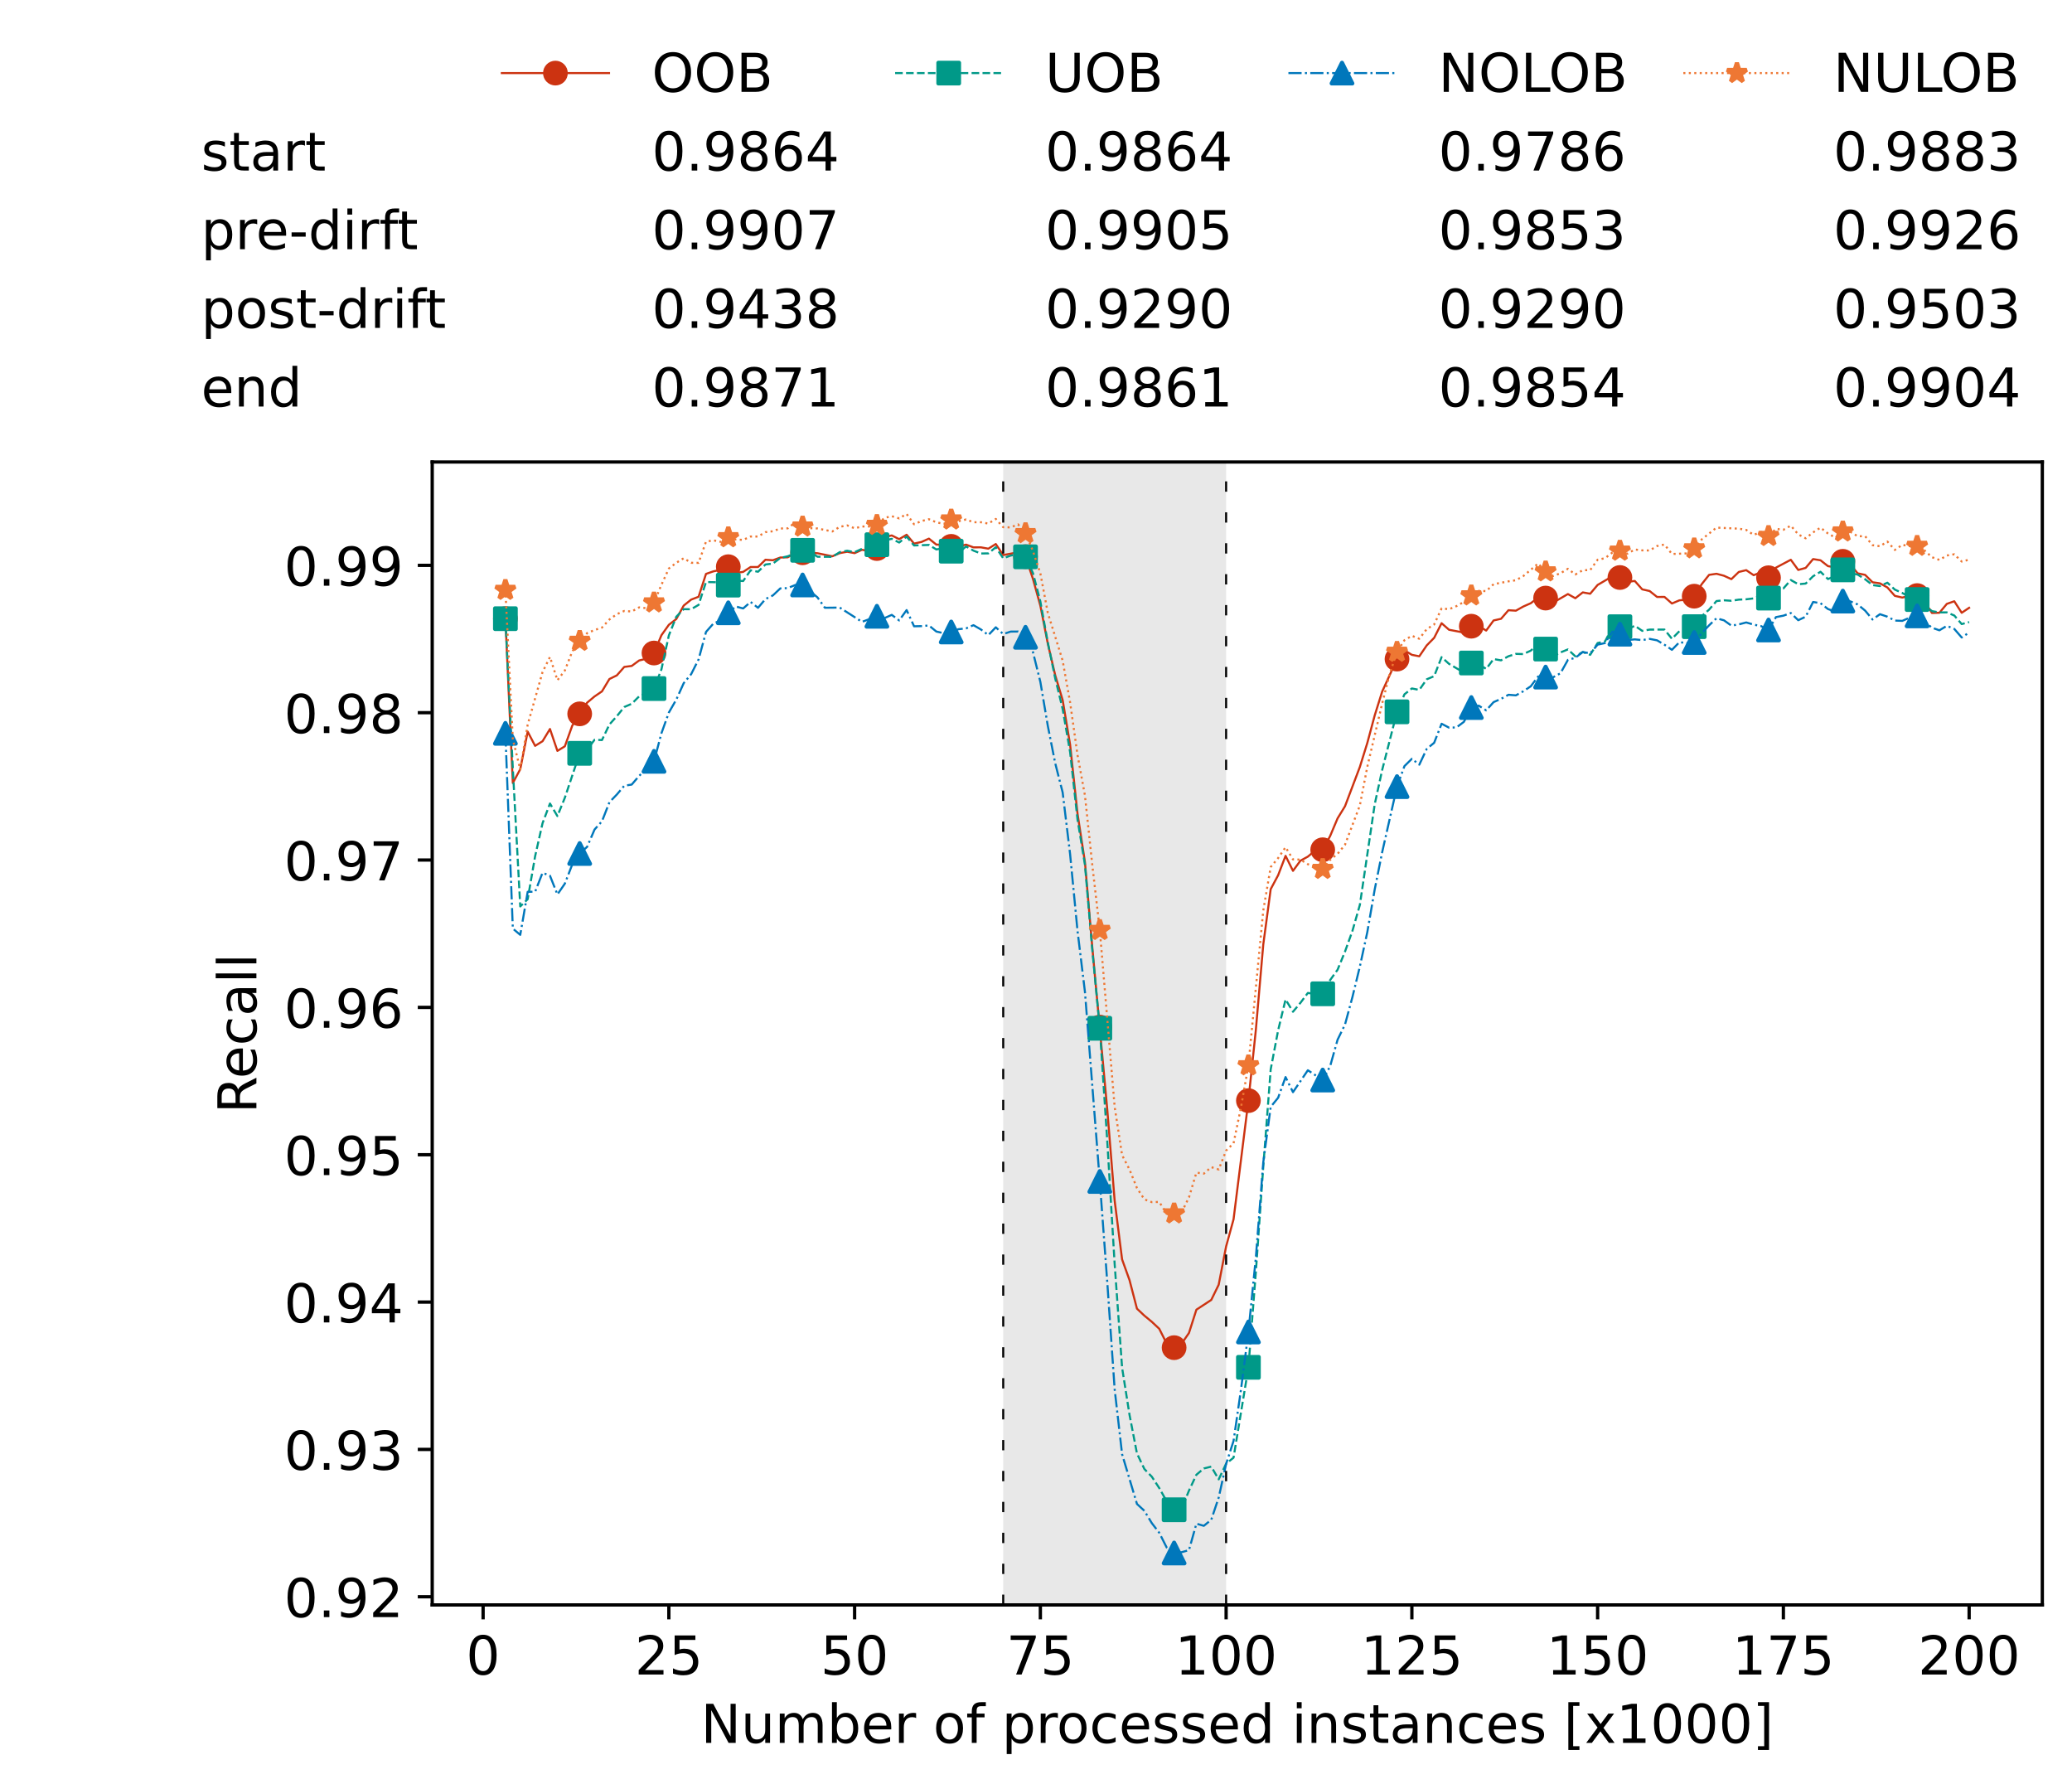 <?xml version="1.0" encoding="utf-8" standalone="no"?>
<!DOCTYPE svg PUBLIC "-//W3C//DTD SVG 1.1//EN"
  "http://www.w3.org/Graphics/SVG/1.1/DTD/svg11.dtd">
<!-- Created with matplotlib (https://matplotlib.org/) -->
<svg height="432.615pt" version="1.1" viewBox="0 0 502.65 432.615" width="502.65pt" xmlns="http://www.w3.org/2000/svg" xmlns:xlink="http://www.w3.org/1999/xlink">
 <defs>
  <style type="text/css">*{stroke-linecap:butt;stroke-linejoin:round;}</style>
 </defs>
 <g id="figure_1">
  <g id="patch_1">
   <path d="M 0 432.615 
L 502.65 432.615 
L 502.65 0 
L 0 0 
z
" style="fill:#ffffff;"/>
  </g>
  <g id="axes_1">
   <g id="patch_2">
    <path d="M 104.85 389.252 
L 495.45 389.252 
L 495.45 112.052 
L 104.85 112.052 
z
" style="fill:#ffffff;"/>
   </g>
   <g id="patch_3">
    <path clip-path="url(#p5e46e1652c)" d="M 297.446 389.252 
L 297.446 112.052 
L 243.372 112.052 
L 243.372 389.252 
z
" style="fill:#d3d3d3;opacity:0.5;"/>
   </g>
   <g id="matplotlib.axis_1">
    <g id="xtick_1">
     <g id="line2d_1">
      <defs>
       <path d="M 0 0 
L 0 3.5 
" id="m974d8c35ab" style="stroke:#000000;stroke-width:0.8;"/>
      </defs>
      <g>
       <use style="stroke:#000000;stroke-width:0.8;" x="117.197" xlink:href="#m974d8c35ab" y="389.252"/>
      </g>
     </g>
     <g id="text_1">
      <!-- 0 -->
      <g transform="translate(113.061 406.13)scale(0.13 -0.13)">
       <defs>
        <path d="M 31.781 66.406 
Q 24.172 66.406 20.328 58.906 
Q 16.5 51.422 16.5 36.375 
Q 16.5 21.391 20.328 13.891 
Q 24.172 6.391 31.781 6.391 
Q 39.453 6.391 43.281 13.891 
Q 47.125 21.391 47.125 36.375 
Q 47.125 51.422 43.281 58.906 
Q 39.453 66.406 31.781 66.406 
z
M 31.781 74.219 
Q 44.047 74.219 50.516 64.516 
Q 56.984 54.828 56.984 36.375 
Q 56.984 17.969 50.516 8.266 
Q 44.047 -1.422 31.781 -1.422 
Q 19.531 -1.422 13.062 8.266 
Q 6.594 17.969 6.594 36.375 
Q 6.594 54.828 13.062 64.516 
Q 19.531 74.219 31.781 74.219 
z
" id="DejaVuSans-48"/>
       </defs>
       <use xlink:href="#DejaVuSans-48"/>
      </g>
     </g>
    </g>
    <g id="xtick_2">
     <g id="line2d_2">
      <g>
       <use style="stroke:#000000;stroke-width:0.8;" x="162.259" xlink:href="#m974d8c35ab" y="389.252"/>
      </g>
     </g>
     <g id="text_2">
      <!-- 25 -->
      <g transform="translate(153.988 406.13)scale(0.13 -0.13)">
       <defs>
        <path d="M 19.188 8.297 
L 53.609 8.297 
L 53.609 0 
L 7.328 0 
L 7.328 8.297 
Q 12.938 14.109 22.625 23.891 
Q 32.328 33.688 34.812 36.531 
Q 39.547 41.844 41.422 45.531 
Q 43.312 49.219 43.312 52.781 
Q 43.312 58.594 39.234 62.25 
Q 35.156 65.922 28.609 65.922 
Q 23.969 65.922 18.812 64.312 
Q 13.672 62.703 7.812 59.422 
L 7.812 69.391 
Q 13.766 71.781 18.938 73 
Q 24.125 74.219 28.422 74.219 
Q 39.75 74.219 46.484 68.547 
Q 53.219 62.891 53.219 53.422 
Q 53.219 48.922 51.531 44.891 
Q 49.859 40.875 45.406 35.406 
Q 44.188 33.984 37.641 27.219 
Q 31.109 20.453 19.188 8.297 
z
" id="DejaVuSans-50"/>
        <path d="M 10.797 72.906 
L 49.516 72.906 
L 49.516 64.594 
L 19.828 64.594 
L 19.828 46.734 
Q 21.969 47.469 24.109 47.828 
Q 26.266 48.188 28.422 48.188 
Q 40.625 48.188 47.75 41.5 
Q 54.891 34.812 54.891 23.391 
Q 54.891 11.625 47.562 5.094 
Q 40.234 -1.422 26.906 -1.422 
Q 22.312 -1.422 17.547 -0.641 
Q 12.797 0.141 7.719 1.703 
L 7.719 11.625 
Q 12.109 9.234 16.797 8.062 
Q 21.484 6.891 26.703 6.891 
Q 35.156 6.891 40.078 11.328 
Q 45.016 15.766 45.016 23.391 
Q 45.016 31 40.078 35.438 
Q 35.156 39.891 26.703 39.891 
Q 22.75 39.891 18.812 39.016 
Q 14.891 38.141 10.797 36.281 
z
" id="DejaVuSans-53"/>
       </defs>
       <use xlink:href="#DejaVuSans-50"/>
       <use x="63.623" xlink:href="#DejaVuSans-53"/>
      </g>
     </g>
    </g>
    <g id="xtick_3">
     <g id="line2d_3">
      <g>
       <use style="stroke:#000000;stroke-width:0.8;" x="207.322" xlink:href="#m974d8c35ab" y="389.252"/>
      </g>
     </g>
     <g id="text_3">
      <!-- 50 -->
      <g transform="translate(199.05 406.13)scale(0.13 -0.13)">
       <use xlink:href="#DejaVuSans-53"/>
       <use x="63.623" xlink:href="#DejaVuSans-48"/>
      </g>
     </g>
    </g>
    <g id="xtick_4">
     <g id="line2d_4">
      <g>
       <use style="stroke:#000000;stroke-width:0.8;" x="252.384" xlink:href="#m974d8c35ab" y="389.252"/>
      </g>
     </g>
     <g id="text_4">
      <!-- 75 -->
      <g transform="translate(244.113 406.13)scale(0.13 -0.13)">
       <defs>
        <path d="M 8.203 72.906 
L 55.078 72.906 
L 55.078 68.703 
L 28.609 0 
L 18.312 0 
L 43.219 64.594 
L 8.203 64.594 
z
" id="DejaVuSans-55"/>
       </defs>
       <use xlink:href="#DejaVuSans-55"/>
       <use x="63.623" xlink:href="#DejaVuSans-53"/>
      </g>
     </g>
    </g>
    <g id="xtick_5">
     <g id="line2d_5">
      <g>
       <use style="stroke:#000000;stroke-width:0.8;" x="297.446" xlink:href="#m974d8c35ab" y="389.252"/>
      </g>
     </g>
     <g id="text_5">
      <!-- 100 -->
      <g transform="translate(285.039 406.13)scale(0.13 -0.13)">
       <defs>
        <path d="M 12.406 8.297 
L 28.516 8.297 
L 28.516 63.922 
L 10.984 60.406 
L 10.984 69.391 
L 28.422 72.906 
L 38.281 72.906 
L 38.281 8.297 
L 54.391 8.297 
L 54.391 0 
L 12.406 0 
z
" id="DejaVuSans-49"/>
       </defs>
       <use xlink:href="#DejaVuSans-49"/>
       <use x="63.623" xlink:href="#DejaVuSans-48"/>
       <use x="127.246" xlink:href="#DejaVuSans-48"/>
      </g>
     </g>
    </g>
    <g id="xtick_6">
     <g id="line2d_6">
      <g>
       <use style="stroke:#000000;stroke-width:0.8;" x="342.509" xlink:href="#m974d8c35ab" y="389.252"/>
      </g>
     </g>
     <g id="text_6">
      <!-- 125 -->
      <g transform="translate(330.102 406.13)scale(0.13 -0.13)">
       <use xlink:href="#DejaVuSans-49"/>
       <use x="63.623" xlink:href="#DejaVuSans-50"/>
       <use x="127.246" xlink:href="#DejaVuSans-53"/>
      </g>
     </g>
    </g>
    <g id="xtick_7">
     <g id="line2d_7">
      <g>
       <use style="stroke:#000000;stroke-width:0.8;" x="387.571" xlink:href="#m974d8c35ab" y="389.252"/>
      </g>
     </g>
     <g id="text_7">
      <!-- 150 -->
      <g transform="translate(375.164 406.13)scale(0.13 -0.13)">
       <use xlink:href="#DejaVuSans-49"/>
       <use x="63.623" xlink:href="#DejaVuSans-53"/>
       <use x="127.246" xlink:href="#DejaVuSans-48"/>
      </g>
     </g>
    </g>
    <g id="xtick_8">
     <g id="line2d_8">
      <g>
       <use style="stroke:#000000;stroke-width:0.8;" x="432.633" xlink:href="#m974d8c35ab" y="389.252"/>
      </g>
     </g>
     <g id="text_8">
      <!-- 175 -->
      <g transform="translate(420.226 406.13)scale(0.13 -0.13)">
       <use xlink:href="#DejaVuSans-49"/>
       <use x="63.623" xlink:href="#DejaVuSans-55"/>
       <use x="127.246" xlink:href="#DejaVuSans-53"/>
      </g>
     </g>
    </g>
    <g id="xtick_9">
     <g id="line2d_9">
      <g>
       <use style="stroke:#000000;stroke-width:0.8;" x="477.695" xlink:href="#m974d8c35ab" y="389.252"/>
      </g>
     </g>
     <g id="text_9">
      <!-- 200 -->
      <g transform="translate(465.289 406.13)scale(0.13 -0.13)">
       <use xlink:href="#DejaVuSans-50"/>
       <use x="63.623" xlink:href="#DejaVuSans-48"/>
       <use x="127.246" xlink:href="#DejaVuSans-48"/>
      </g>
     </g>
    </g>
    <g id="text_10">
     <!-- Number of processed instances [x1000] -->
     <g transform="translate(170.025 422.711)scale(0.13 -0.13)">
      <defs>
       <path d="M 9.812 72.906 
L 23.094 72.906 
L 55.422 11.922 
L 55.422 72.906 
L 64.984 72.906 
L 64.984 0 
L 51.703 0 
L 19.391 60.984 
L 19.391 0 
L 9.812 0 
z
" id="DejaVuSans-78"/>
       <path d="M 8.5 21.578 
L 8.5 54.688 
L 17.484 54.688 
L 17.484 21.922 
Q 17.484 14.156 20.5 10.266 
Q 23.531 6.391 29.594 6.391 
Q 36.859 6.391 41.078 11.031 
Q 45.312 15.672 45.312 23.688 
L 45.312 54.688 
L 54.297 54.688 
L 54.297 0 
L 45.312 0 
L 45.312 8.406 
Q 42.047 3.422 37.719 1 
Q 33.406 -1.422 27.688 -1.422 
Q 18.266 -1.422 13.375 4.438 
Q 8.5 10.297 8.5 21.578 
z
M 31.109 56 
z
" id="DejaVuSans-117"/>
       <path d="M 52 44.188 
Q 55.375 50.25 60.062 53.125 
Q 64.75 56 71.094 56 
Q 79.641 56 84.281 50.016 
Q 88.922 44.047 88.922 33.016 
L 88.922 0 
L 79.891 0 
L 79.891 32.719 
Q 79.891 40.578 77.094 44.375 
Q 74.312 48.188 68.609 48.188 
Q 61.625 48.188 57.562 43.547 
Q 53.516 38.922 53.516 30.906 
L 53.516 0 
L 44.484 0 
L 44.484 32.719 
Q 44.484 40.625 41.703 44.406 
Q 38.922 48.188 33.109 48.188 
Q 26.219 48.188 22.156 43.531 
Q 18.109 38.875 18.109 30.906 
L 18.109 0 
L 9.078 0 
L 9.078 54.688 
L 18.109 54.688 
L 18.109 46.188 
Q 21.188 51.219 25.484 53.609 
Q 29.781 56 35.688 56 
Q 41.656 56 45.828 52.969 
Q 50 49.953 52 44.188 
z
" id="DejaVuSans-109"/>
       <path d="M 48.688 27.297 
Q 48.688 37.203 44.609 42.844 
Q 40.531 48.484 33.406 48.484 
Q 26.266 48.484 22.188 42.844 
Q 18.109 37.203 18.109 27.297 
Q 18.109 17.391 22.188 11.75 
Q 26.266 6.109 33.406 6.109 
Q 40.531 6.109 44.609 11.75 
Q 48.688 17.391 48.688 27.297 
z
M 18.109 46.391 
Q 20.953 51.266 25.266 53.625 
Q 29.594 56 35.594 56 
Q 45.562 56 51.781 48.094 
Q 58.016 40.188 58.016 27.297 
Q 58.016 14.406 51.781 6.484 
Q 45.562 -1.422 35.594 -1.422 
Q 29.594 -1.422 25.266 0.953 
Q 20.953 3.328 18.109 8.203 
L 18.109 0 
L 9.078 0 
L 9.078 75.984 
L 18.109 75.984 
z
" id="DejaVuSans-98"/>
       <path d="M 56.203 29.594 
L 56.203 25.203 
L 14.891 25.203 
Q 15.484 15.922 20.484 11.062 
Q 25.484 6.203 34.422 6.203 
Q 39.594 6.203 44.453 7.469 
Q 49.312 8.734 54.109 11.281 
L 54.109 2.781 
Q 49.266 0.734 44.188 -0.344 
Q 39.109 -1.422 33.891 -1.422 
Q 20.797 -1.422 13.156 6.188 
Q 5.516 13.812 5.516 26.812 
Q 5.516 40.234 12.766 48.109 
Q 20.016 56 32.328 56 
Q 43.359 56 49.781 48.891 
Q 56.203 41.797 56.203 29.594 
z
M 47.219 32.234 
Q 47.125 39.594 43.094 43.984 
Q 39.062 48.391 32.422 48.391 
Q 24.906 48.391 20.391 44.141 
Q 15.875 39.891 15.188 32.172 
z
" id="DejaVuSans-101"/>
       <path d="M 41.109 46.297 
Q 39.594 47.172 37.812 47.578 
Q 36.031 48 33.891 48 
Q 26.266 48 22.188 43.047 
Q 18.109 38.094 18.109 28.812 
L 18.109 0 
L 9.078 0 
L 9.078 54.688 
L 18.109 54.688 
L 18.109 46.188 
Q 20.953 51.172 25.484 53.578 
Q 30.031 56 36.531 56 
Q 37.453 56 38.578 55.875 
Q 39.703 55.766 41.062 55.516 
z
" id="DejaVuSans-114"/>
       <path id="DejaVuSans-32"/>
       <path d="M 30.609 48.391 
Q 23.391 48.391 19.188 42.75 
Q 14.984 37.109 14.984 27.297 
Q 14.984 17.484 19.156 11.844 
Q 23.344 6.203 30.609 6.203 
Q 37.797 6.203 41.984 11.859 
Q 46.188 17.531 46.188 27.297 
Q 46.188 37.016 41.984 42.703 
Q 37.797 48.391 30.609 48.391 
z
M 30.609 56 
Q 42.328 56 49.016 48.375 
Q 55.719 40.766 55.719 27.297 
Q 55.719 13.875 49.016 6.219 
Q 42.328 -1.422 30.609 -1.422 
Q 18.844 -1.422 12.172 6.219 
Q 5.516 13.875 5.516 27.297 
Q 5.516 40.766 12.172 48.375 
Q 18.844 56 30.609 56 
z
" id="DejaVuSans-111"/>
       <path d="M 37.109 75.984 
L 37.109 68.5 
L 28.516 68.5 
Q 23.688 68.5 21.797 66.547 
Q 19.922 64.594 19.922 59.516 
L 19.922 54.688 
L 34.719 54.688 
L 34.719 47.703 
L 19.922 47.703 
L 19.922 0 
L 10.891 0 
L 10.891 47.703 
L 2.297 47.703 
L 2.297 54.688 
L 10.891 54.688 
L 10.891 58.5 
Q 10.891 67.625 15.141 71.797 
Q 19.391 75.984 28.609 75.984 
z
" id="DejaVuSans-102"/>
       <path d="M 18.109 8.203 
L 18.109 -20.797 
L 9.078 -20.797 
L 9.078 54.688 
L 18.109 54.688 
L 18.109 46.391 
Q 20.953 51.266 25.266 53.625 
Q 29.594 56 35.594 56 
Q 45.562 56 51.781 48.094 
Q 58.016 40.188 58.016 27.297 
Q 58.016 14.406 51.781 6.484 
Q 45.562 -1.422 35.594 -1.422 
Q 29.594 -1.422 25.266 0.953 
Q 20.953 3.328 18.109 8.203 
z
M 48.688 27.297 
Q 48.688 37.203 44.609 42.844 
Q 40.531 48.484 33.406 48.484 
Q 26.266 48.484 22.188 42.844 
Q 18.109 37.203 18.109 27.297 
Q 18.109 17.391 22.188 11.75 
Q 26.266 6.109 33.406 6.109 
Q 40.531 6.109 44.609 11.75 
Q 48.688 17.391 48.688 27.297 
z
" id="DejaVuSans-112"/>
       <path d="M 48.781 52.594 
L 48.781 44.188 
Q 44.969 46.297 41.141 47.344 
Q 37.312 48.391 33.406 48.391 
Q 24.656 48.391 19.812 42.844 
Q 14.984 37.312 14.984 27.297 
Q 14.984 17.281 19.812 11.734 
Q 24.656 6.203 33.406 6.203 
Q 37.312 6.203 41.141 7.25 
Q 44.969 8.297 48.781 10.406 
L 48.781 2.094 
Q 45.016 0.344 40.984 -0.531 
Q 36.969 -1.422 32.422 -1.422 
Q 20.062 -1.422 12.781 6.344 
Q 5.516 14.109 5.516 27.297 
Q 5.516 40.672 12.859 48.328 
Q 20.219 56 33.016 56 
Q 37.156 56 41.109 55.141 
Q 45.062 54.297 48.781 52.594 
z
" id="DejaVuSans-99"/>
       <path d="M 44.281 53.078 
L 44.281 44.578 
Q 40.484 46.531 36.375 47.5 
Q 32.281 48.484 27.875 48.484 
Q 21.188 48.484 17.844 46.438 
Q 14.5 44.391 14.5 40.281 
Q 14.5 37.156 16.891 35.375 
Q 19.281 33.594 26.516 31.984 
L 29.594 31.297 
Q 39.156 29.25 43.188 25.516 
Q 47.219 21.781 47.219 15.094 
Q 47.219 7.469 41.188 3.016 
Q 35.156 -1.422 24.609 -1.422 
Q 20.219 -1.422 15.453 -0.562 
Q 10.688 0.297 5.422 2 
L 5.422 11.281 
Q 10.406 8.688 15.234 7.391 
Q 20.062 6.109 24.812 6.109 
Q 31.156 6.109 34.562 8.281 
Q 37.984 10.453 37.984 14.406 
Q 37.984 18.062 35.516 20.016 
Q 33.062 21.969 24.703 23.781 
L 21.578 24.516 
Q 13.234 26.266 9.516 29.906 
Q 5.812 33.547 5.812 39.891 
Q 5.812 47.609 11.281 51.797 
Q 16.75 56 26.812 56 
Q 31.781 56 36.172 55.266 
Q 40.578 54.547 44.281 53.078 
z
" id="DejaVuSans-115"/>
       <path d="M 45.406 46.391 
L 45.406 75.984 
L 54.391 75.984 
L 54.391 0 
L 45.406 0 
L 45.406 8.203 
Q 42.578 3.328 38.25 0.953 
Q 33.938 -1.422 27.875 -1.422 
Q 17.969 -1.422 11.734 6.484 
Q 5.516 14.406 5.516 27.297 
Q 5.516 40.188 11.734 48.094 
Q 17.969 56 27.875 56 
Q 33.938 56 38.25 53.625 
Q 42.578 51.266 45.406 46.391 
z
M 14.797 27.297 
Q 14.797 17.391 18.875 11.75 
Q 22.953 6.109 30.078 6.109 
Q 37.203 6.109 41.297 11.75 
Q 45.406 17.391 45.406 27.297 
Q 45.406 37.203 41.297 42.844 
Q 37.203 48.484 30.078 48.484 
Q 22.953 48.484 18.875 42.844 
Q 14.797 37.203 14.797 27.297 
z
" id="DejaVuSans-100"/>
       <path d="M 9.422 54.688 
L 18.406 54.688 
L 18.406 0 
L 9.422 0 
z
M 9.422 75.984 
L 18.406 75.984 
L 18.406 64.594 
L 9.422 64.594 
z
" id="DejaVuSans-105"/>
       <path d="M 54.891 33.016 
L 54.891 0 
L 45.906 0 
L 45.906 32.719 
Q 45.906 40.484 42.875 44.328 
Q 39.844 48.188 33.797 48.188 
Q 26.516 48.188 22.312 43.547 
Q 18.109 38.922 18.109 30.906 
L 18.109 0 
L 9.078 0 
L 9.078 54.688 
L 18.109 54.688 
L 18.109 46.188 
Q 21.344 51.125 25.703 53.562 
Q 30.078 56 35.797 56 
Q 45.219 56 50.047 50.172 
Q 54.891 44.344 54.891 33.016 
z
" id="DejaVuSans-110"/>
       <path d="M 18.312 70.219 
L 18.312 54.688 
L 36.812 54.688 
L 36.812 47.703 
L 18.312 47.703 
L 18.312 18.016 
Q 18.312 11.328 20.141 9.422 
Q 21.969 7.516 27.594 7.516 
L 36.812 7.516 
L 36.812 0 
L 27.594 0 
Q 17.188 0 13.234 3.875 
Q 9.281 7.766 9.281 18.016 
L 9.281 47.703 
L 2.688 47.703 
L 2.688 54.688 
L 9.281 54.688 
L 9.281 70.219 
z
" id="DejaVuSans-116"/>
       <path d="M 34.281 27.484 
Q 23.391 27.484 19.188 25 
Q 14.984 22.516 14.984 16.5 
Q 14.984 11.719 18.141 8.906 
Q 21.297 6.109 26.703 6.109 
Q 34.188 6.109 38.703 11.406 
Q 43.219 16.703 43.219 25.484 
L 43.219 27.484 
z
M 52.203 31.203 
L 52.203 0 
L 43.219 0 
L 43.219 8.297 
Q 40.141 3.328 35.547 0.953 
Q 30.953 -1.422 24.312 -1.422 
Q 15.922 -1.422 10.953 3.297 
Q 6 8.016 6 15.922 
Q 6 25.141 12.172 29.828 
Q 18.359 34.516 30.609 34.516 
L 43.219 34.516 
L 43.219 35.406 
Q 43.219 41.609 39.141 45 
Q 35.062 48.391 27.688 48.391 
Q 23 48.391 18.547 47.266 
Q 14.109 46.141 10.016 43.891 
L 10.016 52.203 
Q 14.938 54.109 19.578 55.047 
Q 24.219 56 28.609 56 
Q 40.484 56 46.344 49.844 
Q 52.203 43.703 52.203 31.203 
z
" id="DejaVuSans-97"/>
       <path d="M 8.594 75.984 
L 29.297 75.984 
L 29.297 69 
L 17.578 69 
L 17.578 -6.203 
L 29.297 -6.203 
L 29.297 -13.188 
L 8.594 -13.188 
z
" id="DejaVuSans-91"/>
       <path d="M 54.891 54.688 
L 35.109 28.078 
L 55.906 0 
L 45.312 0 
L 29.391 21.484 
L 13.484 0 
L 2.875 0 
L 24.125 28.609 
L 4.688 54.688 
L 15.281 54.688 
L 29.781 35.203 
L 44.281 54.688 
z
" id="DejaVuSans-120"/>
       <path d="M 30.422 75.984 
L 30.422 -13.188 
L 9.719 -13.188 
L 9.719 -6.203 
L 21.391 -6.203 
L 21.391 69 
L 9.719 69 
L 9.719 75.984 
z
" id="DejaVuSans-93"/>
      </defs>
      <use xlink:href="#DejaVuSans-78"/>
      <use x="74.805" xlink:href="#DejaVuSans-117"/>
      <use x="138.184" xlink:href="#DejaVuSans-109"/>
      <use x="235.596" xlink:href="#DejaVuSans-98"/>
      <use x="299.072" xlink:href="#DejaVuSans-101"/>
      <use x="360.596" xlink:href="#DejaVuSans-114"/>
      <use x="401.709" xlink:href="#DejaVuSans-32"/>
      <use x="433.496" xlink:href="#DejaVuSans-111"/>
      <use x="494.678" xlink:href="#DejaVuSans-102"/>
      <use x="529.883" xlink:href="#DejaVuSans-32"/>
      <use x="561.67" xlink:href="#DejaVuSans-112"/>
      <use x="625.146" xlink:href="#DejaVuSans-114"/>
      <use x="664.01" xlink:href="#DejaVuSans-111"/>
      <use x="725.191" xlink:href="#DejaVuSans-99"/>
      <use x="780.172" xlink:href="#DejaVuSans-101"/>
      <use x="841.695" xlink:href="#DejaVuSans-115"/>
      <use x="893.795" xlink:href="#DejaVuSans-115"/>
      <use x="945.895" xlink:href="#DejaVuSans-101"/>
      <use x="1007.418" xlink:href="#DejaVuSans-100"/>
      <use x="1070.895" xlink:href="#DejaVuSans-32"/>
      <use x="1102.682" xlink:href="#DejaVuSans-105"/>
      <use x="1130.465" xlink:href="#DejaVuSans-110"/>
      <use x="1193.844" xlink:href="#DejaVuSans-115"/>
      <use x="1245.943" xlink:href="#DejaVuSans-116"/>
      <use x="1285.152" xlink:href="#DejaVuSans-97"/>
      <use x="1346.432" xlink:href="#DejaVuSans-110"/>
      <use x="1409.811" xlink:href="#DejaVuSans-99"/>
      <use x="1464.791" xlink:href="#DejaVuSans-101"/>
      <use x="1526.314" xlink:href="#DejaVuSans-115"/>
      <use x="1578.414" xlink:href="#DejaVuSans-32"/>
      <use x="1610.201" xlink:href="#DejaVuSans-91"/>
      <use x="1649.215" xlink:href="#DejaVuSans-120"/>
      <use x="1708.395" xlink:href="#DejaVuSans-49"/>
      <use x="1772.018" xlink:href="#DejaVuSans-48"/>
      <use x="1835.641" xlink:href="#DejaVuSans-48"/>
      <use x="1899.264" xlink:href="#DejaVuSans-48"/>
      <use x="1962.887" xlink:href="#DejaVuSans-93"/>
     </g>
    </g>
   </g>
   <g id="matplotlib.axis_2">
    <g id="ytick_1">
     <g id="line2d_10">
      <defs>
       <path d="M 0 0 
L -3.5 0 
" id="maecad731c3" style="stroke:#000000;stroke-width:0.8;"/>
      </defs>
      <g>
       <use style="stroke:#000000;stroke-width:0.8;" x="104.85" xlink:href="#maecad731c3" y="387.267"/>
      </g>
     </g>
     <g id="text_11">
      <!-- 0.92 -->
      <g transform="translate(68.905 392.206)scale(0.13 -0.13)">
       <defs>
        <path d="M 10.688 12.406 
L 21 12.406 
L 21 0 
L 10.688 0 
z
" id="DejaVuSans-46"/>
        <path d="M 10.984 1.516 
L 10.984 10.5 
Q 14.703 8.734 18.5 7.812 
Q 22.312 6.891 25.984 6.891 
Q 35.75 6.891 40.891 13.453 
Q 46.047 20.016 46.781 33.406 
Q 43.953 29.203 39.594 26.953 
Q 35.25 24.703 29.984 24.703 
Q 19.047 24.703 12.672 31.312 
Q 6.297 37.938 6.297 49.422 
Q 6.297 60.641 12.938 67.422 
Q 19.578 74.219 30.609 74.219 
Q 43.266 74.219 49.922 64.516 
Q 56.594 54.828 56.594 36.375 
Q 56.594 19.141 48.406 8.859 
Q 40.234 -1.422 26.422 -1.422 
Q 22.703 -1.422 18.891 -0.688 
Q 15.094 0.047 10.984 1.516 
z
M 30.609 32.422 
Q 37.25 32.422 41.125 36.953 
Q 45.016 41.5 45.016 49.422 
Q 45.016 57.281 41.125 61.844 
Q 37.25 66.406 30.609 66.406 
Q 23.969 66.406 20.094 61.844 
Q 16.219 57.281 16.219 49.422 
Q 16.219 41.5 20.094 36.953 
Q 23.969 32.422 30.609 32.422 
z
" id="DejaVuSans-57"/>
       </defs>
       <use xlink:href="#DejaVuSans-48"/>
       <use x="63.623" xlink:href="#DejaVuSans-46"/>
       <use x="95.41" xlink:href="#DejaVuSans-57"/>
       <use x="159.033" xlink:href="#DejaVuSans-50"/>
      </g>
     </g>
    </g>
    <g id="ytick_2">
     <g id="line2d_11">
      <g>
       <use style="stroke:#000000;stroke-width:0.8;" x="104.85" xlink:href="#maecad731c3" y="351.531"/>
      </g>
     </g>
     <g id="text_12">
      <!-- 0.93 -->
      <g transform="translate(68.905 356.47)scale(0.13 -0.13)">
       <defs>
        <path d="M 40.578 39.312 
Q 47.656 37.797 51.625 33 
Q 55.609 28.219 55.609 21.188 
Q 55.609 10.406 48.188 4.484 
Q 40.766 -1.422 27.094 -1.422 
Q 22.516 -1.422 17.656 -0.516 
Q 12.797 0.391 7.625 2.203 
L 7.625 11.719 
Q 11.719 9.328 16.594 8.109 
Q 21.484 6.891 26.812 6.891 
Q 36.078 6.891 40.938 10.547 
Q 45.797 14.203 45.797 21.188 
Q 45.797 27.641 41.281 31.266 
Q 36.766 34.906 28.719 34.906 
L 20.219 34.906 
L 20.219 43.016 
L 29.109 43.016 
Q 36.375 43.016 40.234 45.922 
Q 44.094 48.828 44.094 54.297 
Q 44.094 59.906 40.109 62.906 
Q 36.141 65.922 28.719 65.922 
Q 24.656 65.922 20.016 65.031 
Q 15.375 64.156 9.812 62.312 
L 9.812 71.094 
Q 15.438 72.656 20.344 73.438 
Q 25.25 74.219 29.594 74.219 
Q 40.828 74.219 47.359 69.109 
Q 53.906 64.016 53.906 55.328 
Q 53.906 49.266 50.438 45.094 
Q 46.969 40.922 40.578 39.312 
z
" id="DejaVuSans-51"/>
       </defs>
       <use xlink:href="#DejaVuSans-48"/>
       <use x="63.623" xlink:href="#DejaVuSans-46"/>
       <use x="95.41" xlink:href="#DejaVuSans-57"/>
       <use x="159.033" xlink:href="#DejaVuSans-51"/>
      </g>
     </g>
    </g>
    <g id="ytick_3">
     <g id="line2d_12">
      <g>
       <use style="stroke:#000000;stroke-width:0.8;" x="104.85" xlink:href="#maecad731c3" y="315.796"/>
      </g>
     </g>
     <g id="text_13">
      <!-- 0.94 -->
      <g transform="translate(68.905 320.735)scale(0.13 -0.13)">
       <defs>
        <path d="M 37.797 64.312 
L 12.891 25.391 
L 37.797 25.391 
z
M 35.203 72.906 
L 47.609 72.906 
L 47.609 25.391 
L 58.016 25.391 
L 58.016 17.188 
L 47.609 17.188 
L 47.609 0 
L 37.797 0 
L 37.797 17.188 
L 4.891 17.188 
L 4.891 26.703 
z
" id="DejaVuSans-52"/>
       </defs>
       <use xlink:href="#DejaVuSans-48"/>
       <use x="63.623" xlink:href="#DejaVuSans-46"/>
       <use x="95.41" xlink:href="#DejaVuSans-57"/>
       <use x="159.033" xlink:href="#DejaVuSans-52"/>
      </g>
     </g>
    </g>
    <g id="ytick_4">
     <g id="line2d_13">
      <g>
       <use style="stroke:#000000;stroke-width:0.8;" x="104.85" xlink:href="#maecad731c3" y="280.06"/>
      </g>
     </g>
     <g id="text_14">
      <!-- 0.95 -->
      <g transform="translate(68.905 284.999)scale(0.13 -0.13)">
       <use xlink:href="#DejaVuSans-48"/>
       <use x="63.623" xlink:href="#DejaVuSans-46"/>
       <use x="95.41" xlink:href="#DejaVuSans-57"/>
       <use x="159.033" xlink:href="#DejaVuSans-53"/>
      </g>
     </g>
    </g>
    <g id="ytick_5">
     <g id="line2d_14">
      <g>
       <use style="stroke:#000000;stroke-width:0.8;" x="104.85" xlink:href="#maecad731c3" y="244.324"/>
      </g>
     </g>
     <g id="text_15">
      <!-- 0.96 -->
      <g transform="translate(68.905 249.263)scale(0.13 -0.13)">
       <defs>
        <path d="M 33.016 40.375 
Q 26.375 40.375 22.484 35.828 
Q 18.609 31.297 18.609 23.391 
Q 18.609 15.531 22.484 10.953 
Q 26.375 6.391 33.016 6.391 
Q 39.656 6.391 43.531 10.953 
Q 47.406 15.531 47.406 23.391 
Q 47.406 31.297 43.531 35.828 
Q 39.656 40.375 33.016 40.375 
z
M 52.594 71.297 
L 52.594 62.312 
Q 48.875 64.062 45.094 64.984 
Q 41.312 65.922 37.594 65.922 
Q 27.828 65.922 22.672 59.328 
Q 17.531 52.734 16.797 39.406 
Q 19.672 43.656 24.016 45.922 
Q 28.375 48.188 33.594 48.188 
Q 44.578 48.188 50.953 41.516 
Q 57.328 34.859 57.328 23.391 
Q 57.328 12.156 50.688 5.359 
Q 44.047 -1.422 33.016 -1.422 
Q 20.359 -1.422 13.672 8.266 
Q 6.984 17.969 6.984 36.375 
Q 6.984 53.656 15.188 63.938 
Q 23.391 74.219 37.203 74.219 
Q 40.922 74.219 44.703 73.484 
Q 48.484 72.75 52.594 71.297 
z
" id="DejaVuSans-54"/>
       </defs>
       <use xlink:href="#DejaVuSans-48"/>
       <use x="63.623" xlink:href="#DejaVuSans-46"/>
       <use x="95.41" xlink:href="#DejaVuSans-57"/>
       <use x="159.033" xlink:href="#DejaVuSans-54"/>
      </g>
     </g>
    </g>
    <g id="ytick_6">
     <g id="line2d_15">
      <g>
       <use style="stroke:#000000;stroke-width:0.8;" x="104.85" xlink:href="#maecad731c3" y="208.588"/>
      </g>
     </g>
     <g id="text_16">
      <!-- 0.97 -->
      <g transform="translate(68.905 213.527)scale(0.13 -0.13)">
       <use xlink:href="#DejaVuSans-48"/>
       <use x="63.623" xlink:href="#DejaVuSans-46"/>
       <use x="95.41" xlink:href="#DejaVuSans-57"/>
       <use x="159.033" xlink:href="#DejaVuSans-55"/>
      </g>
     </g>
    </g>
    <g id="ytick_7">
     <g id="line2d_16">
      <g>
       <use style="stroke:#000000;stroke-width:0.8;" x="104.85" xlink:href="#maecad731c3" y="172.853"/>
      </g>
     </g>
     <g id="text_17">
      <!-- 0.98 -->
      <g transform="translate(68.905 177.792)scale(0.13 -0.13)">
       <defs>
        <path d="M 31.781 34.625 
Q 24.75 34.625 20.719 30.859 
Q 16.703 27.094 16.703 20.516 
Q 16.703 13.922 20.719 10.156 
Q 24.75 6.391 31.781 6.391 
Q 38.812 6.391 42.859 10.172 
Q 46.922 13.969 46.922 20.516 
Q 46.922 27.094 42.891 30.859 
Q 38.875 34.625 31.781 34.625 
z
M 21.922 38.812 
Q 15.578 40.375 12.031 44.719 
Q 8.5 49.078 8.5 55.328 
Q 8.5 64.062 14.719 69.141 
Q 20.953 74.219 31.781 74.219 
Q 42.672 74.219 48.875 69.141 
Q 55.078 64.062 55.078 55.328 
Q 55.078 49.078 51.531 44.719 
Q 48 40.375 41.703 38.812 
Q 48.828 37.156 52.797 32.312 
Q 56.781 27.484 56.781 20.516 
Q 56.781 9.906 50.312 4.234 
Q 43.844 -1.422 31.781 -1.422 
Q 19.734 -1.422 13.25 4.234 
Q 6.781 9.906 6.781 20.516 
Q 6.781 27.484 10.781 32.312 
Q 14.797 37.156 21.922 38.812 
z
M 18.312 54.391 
Q 18.312 48.734 21.844 45.562 
Q 25.391 42.391 31.781 42.391 
Q 38.141 42.391 41.719 45.562 
Q 45.312 48.734 45.312 54.391 
Q 45.312 60.062 41.719 63.234 
Q 38.141 66.406 31.781 66.406 
Q 25.391 66.406 21.844 63.234 
Q 18.312 60.062 18.312 54.391 
z
" id="DejaVuSans-56"/>
       </defs>
       <use xlink:href="#DejaVuSans-48"/>
       <use x="63.623" xlink:href="#DejaVuSans-46"/>
       <use x="95.41" xlink:href="#DejaVuSans-57"/>
       <use x="159.033" xlink:href="#DejaVuSans-56"/>
      </g>
     </g>
    </g>
    <g id="ytick_8">
     <g id="line2d_17">
      <g>
       <use style="stroke:#000000;stroke-width:0.8;" x="104.85" xlink:href="#maecad731c3" y="137.117"/>
      </g>
     </g>
     <g id="text_18">
      <!-- 0.99 -->
      <g transform="translate(68.905 142.056)scale(0.13 -0.13)">
       <use xlink:href="#DejaVuSans-48"/>
       <use x="63.623" xlink:href="#DejaVuSans-46"/>
       <use x="95.41" xlink:href="#DejaVuSans-57"/>
       <use x="159.033" xlink:href="#DejaVuSans-57"/>
      </g>
     </g>
    </g>
    <g id="text_19">
     <!-- Recall -->
     <g transform="translate(62.201 270.044)rotate(-90)scale(0.13 -0.13)">
      <defs>
       <path d="M 44.391 34.188 
Q 47.562 33.109 50.562 29.594 
Q 53.562 26.078 56.594 19.922 
L 66.609 0 
L 56 0 
L 46.688 18.703 
Q 43.062 26.031 39.672 28.422 
Q 36.281 30.812 30.422 30.812 
L 19.672 30.812 
L 19.672 0 
L 9.812 0 
L 9.812 72.906 
L 32.078 72.906 
Q 44.578 72.906 50.734 67.672 
Q 56.891 62.453 56.891 51.906 
Q 56.891 45.016 53.688 40.469 
Q 50.484 35.938 44.391 34.188 
z
M 19.672 64.797 
L 19.672 38.922 
L 32.078 38.922 
Q 39.203 38.922 42.844 42.219 
Q 46.484 45.516 46.484 51.906 
Q 46.484 58.297 42.844 61.547 
Q 39.203 64.797 32.078 64.797 
z
" id="DejaVuSans-82"/>
       <path d="M 9.422 75.984 
L 18.406 75.984 
L 18.406 0 
L 9.422 0 
z
" id="DejaVuSans-108"/>
      </defs>
      <use xlink:href="#DejaVuSans-82"/>
      <use x="64.982" xlink:href="#DejaVuSans-101"/>
      <use x="126.506" xlink:href="#DejaVuSans-99"/>
      <use x="181.486" xlink:href="#DejaVuSans-97"/>
      <use x="242.766" xlink:href="#DejaVuSans-108"/>
      <use x="270.549" xlink:href="#DejaVuSans-108"/>
     </g>
    </g>
   </g>
   <g id="line2d_18"/>
   <g id="line2d_19"/>
   <g id="line2d_20"/>
   <g id="line2d_21"/>
   <g id="line2d_22"/>
   <g id="line2d_23">
    <path clip-path="url(#p5e46e1652c)" d="M 122.605 150.049 
L 124.407 189.911 
L 126.21 186.555 
L 128.012 177.452 
L 129.815 180.895 
L 131.617 179.773 
L 133.419 176.808 
L 135.222 182.116 
L 137.024 181.008 
L 138.827 175.993 
L 142.432 170.418 
L 144.234 168.91 
L 146.037 167.675 
L 147.839 164.685 
L 149.642 163.8 
L 151.444 161.751 
L 153.247 161.512 
L 155.049 160.187 
L 156.852 159.754 
L 158.654 158.38 
L 160.457 154.066 
L 162.259 151.536 
L 164.062 150.139 
L 165.864 146.873 
L 167.667 145.427 
L 169.469 144.733 
L 171.272 139.19 
L 173.074 138.569 
L 174.877 138.194 
L 176.679 137.443 
L 178.482 138.96 
L 180.284 138.699 
L 182.087 137.523 
L 183.889 137.523 
L 185.692 135.755 
L 187.494 135.88 
L 189.297 135.221 
L 191.099 135.168 
L 192.902 134.077 
L 196.507 134.091 
L 198.309 134.178 
L 201.914 134.917 
L 203.717 134.154 
L 205.519 133.816 
L 207.322 134.157 
L 209.124 133.338 
L 210.927 133.704 
L 212.729 133.04 
L 214.532 130.284 
L 216.334 129.861 
L 218.137 130.763 
L 219.939 129.691 
L 221.742 131.838 
L 223.544 131.439 
L 225.347 130.633 
L 227.149 132.085 
L 228.952 132.119 
L 230.754 132.508 
L 232.557 132.534 
L 234.359 132.093 
L 236.162 132.755 
L 237.964 132.748 
L 239.767 133.074 
L 241.569 131.942 
L 243.372 134.621 
L 246.976 133.953 
L 248.779 135.011 
L 250.581 140.378 
L 252.384 146.91 
L 254.186 156.092 
L 255.989 163.785 
L 257.791 169.794 
L 259.594 180.578 
L 261.396 197.324 
L 263.199 209.098 
L 265.001 229.983 
L 268.606 269.01 
L 270.409 291.231 
L 272.211 305.454 
L 274.014 310.477 
L 275.816 317.396 
L 277.619 319.093 
L 279.421 320.581 
L 281.224 322.273 
L 283.026 325.847 
L 284.829 326.854 
L 286.631 325.914 
L 288.434 323.29 
L 290.236 317.645 
L 293.841 315.278 
L 295.644 311.592 
L 297.446 302.294 
L 299.249 295.726 
L 302.854 266.938 
L 304.656 249.822 
L 306.459 229.084 
L 308.261 215.651 
L 310.064 212.27 
L 311.866 207.575 
L 313.669 211.211 
L 315.471 208.748 
L 317.274 207.763 
L 319.076 206.239 
L 320.879 206.098 
L 322.681 202.763 
L 324.484 198.483 
L 326.286 195.544 
L 329.891 186.007 
L 331.694 180.205 
L 333.496 173.507 
L 335.299 167.744 
L 338.904 159.853 
L 340.706 157.718 
L 342.509 158.82 
L 344.311 159.173 
L 346.114 156.532 
L 347.916 154.693 
L 349.719 151.149 
L 351.521 152.739 
L 355.126 153.424 
L 356.928 151.876 
L 358.731 151.816 
L 360.533 152.937 
L 362.336 150.48 
L 364.138 150.081 
L 365.941 147.999 
L 367.743 148.11 
L 369.546 147.101 
L 371.348 146.305 
L 373.151 144.925 
L 374.953 145.055 
L 376.756 146.162 
L 380.361 144.08 
L 382.163 145.09 
L 383.966 143.676 
L 385.768 144 
L 387.571 141.867 
L 391.176 139.756 
L 392.978 140.067 
L 394.781 141.129 
L 396.583 140.902 
L 398.386 142.938 
L 400.188 143.344 
L 401.991 144.781 
L 403.793 144.776 
L 405.596 146.372 
L 407.398 145.605 
L 409.201 145.427 
L 411.003 144.595 
L 412.806 141.701 
L 414.608 139.424 
L 416.411 139.161 
L 418.213 139.636 
L 420.016 140.46 
L 421.818 138.719 
L 423.621 138.283 
L 425.423 139.502 
L 427.226 138.793 
L 429.028 140.124 
L 430.831 137.674 
L 434.436 135.763 
L 436.238 138.23 
L 438.041 137.737 
L 439.843 135.594 
L 441.646 135.889 
L 443.448 137.305 
L 445.251 137.606 
L 447.053 136.136 
L 448.856 136.888 
L 450.658 139.054 
L 452.461 139.425 
L 454.263 141.219 
L 456.066 141.481 
L 457.868 142.481 
L 459.671 144.514 
L 461.473 144.926 
L 463.276 144.525 
L 465.078 144.447 
L 466.881 145.895 
L 468.683 148.674 
L 470.485 148.617 
L 472.288 146.46 
L 474.09 145.827 
L 475.893 148.622 
L 477.695 147.416 
L 477.695 147.416 
" style="fill:none;stroke:#cc3311;stroke-linecap:square;stroke-width:0.5;"/>
    <defs>
     <path d="M 0 2.5 
C 0.663 2.5 1.299 2.237 1.768 1.768 
C 2.237 1.299 2.5 0.663 2.5 0 
C 2.5 -0.663 2.237 -1.299 1.768 -1.768 
C 1.299 -2.237 0.663 -2.5 0 -2.5 
C -0.663 -2.5 -1.299 -2.237 -1.768 -1.768 
C -2.237 -1.299 -2.5 -0.663 -2.5 0 
C -2.5 0.663 -2.237 1.299 -1.768 1.768 
C -1.299 2.237 -0.663 2.5 0 2.5 
z
" id="med2f8e42c6" style="stroke:#cc3311;"/>
    </defs>
    <g clip-path="url(#p5e46e1652c)">
     <use style="fill:#cc3311;stroke:#cc3311;" x="122.605" xlink:href="#med2f8e42c6" y="150.049"/>
     <use style="fill:#cc3311;stroke:#cc3311;" x="140.629" xlink:href="#med2f8e42c6" y="173.132"/>
     <use style="fill:#cc3311;stroke:#cc3311;" x="158.654" xlink:href="#med2f8e42c6" y="158.38"/>
     <use style="fill:#cc3311;stroke:#cc3311;" x="176.679" xlink:href="#med2f8e42c6" y="137.443"/>
     <use style="fill:#cc3311;stroke:#cc3311;" x="194.704" xlink:href="#med2f8e42c6" y="134.066"/>
     <use style="fill:#cc3311;stroke:#cc3311;" x="212.729" xlink:href="#med2f8e42c6" y="133.04"/>
     <use style="fill:#cc3311;stroke:#cc3311;" x="230.754" xlink:href="#med2f8e42c6" y="132.508"/>
     <use style="fill:#cc3311;stroke:#cc3311;" x="248.779" xlink:href="#med2f8e42c6" y="135.011"/>
     <use style="fill:#cc3311;stroke:#cc3311;" x="266.804" xlink:href="#med2f8e42c6" y="249.108"/>
     <use style="fill:#cc3311;stroke:#cc3311;" x="284.829" xlink:href="#med2f8e42c6" y="326.854"/>
     <use style="fill:#cc3311;stroke:#cc3311;" x="302.854" xlink:href="#med2f8e42c6" y="266.938"/>
     <use style="fill:#cc3311;stroke:#cc3311;" x="320.879" xlink:href="#med2f8e42c6" y="206.098"/>
     <use style="fill:#cc3311;stroke:#cc3311;" x="338.904" xlink:href="#med2f8e42c6" y="159.853"/>
     <use style="fill:#cc3311;stroke:#cc3311;" x="356.928" xlink:href="#med2f8e42c6" y="151.876"/>
     <use style="fill:#cc3311;stroke:#cc3311;" x="374.953" xlink:href="#med2f8e42c6" y="145.055"/>
     <use style="fill:#cc3311;stroke:#cc3311;" x="392.978" xlink:href="#med2f8e42c6" y="140.067"/>
     <use style="fill:#cc3311;stroke:#cc3311;" x="411.003" xlink:href="#med2f8e42c6" y="144.595"/>
     <use style="fill:#cc3311;stroke:#cc3311;" x="429.028" xlink:href="#med2f8e42c6" y="140.124"/>
     <use style="fill:#cc3311;stroke:#cc3311;" x="447.053" xlink:href="#med2f8e42c6" y="136.136"/>
     <use style="fill:#cc3311;stroke:#cc3311;" x="465.078" xlink:href="#med2f8e42c6" y="144.447"/>
    </g>
   </g>
   <g id="line2d_24"/>
   <g id="line2d_25"/>
   <g id="line2d_26"/>
   <g id="line2d_27"/>
   <g id="line2d_28">
    <path clip-path="url(#p5e46e1652c)" d="M 122.605 150.049 
L 124.407 186.344 
L 126.21 219.842 
L 128.012 218.091 
L 129.815 207.665 
L 131.617 199.656 
L 133.419 194.88 
L 135.222 197.929 
L 137.024 193.491 
L 140.629 182.708 
L 142.432 181.808 
L 144.234 179.424 
L 146.037 179.488 
L 147.839 175.71 
L 149.642 173.698 
L 151.444 171.473 
L 153.247 170.693 
L 155.049 168.885 
L 156.852 168.017 
L 158.654 166.996 
L 160.457 162.337 
L 162.259 154.109 
L 164.062 149.577 
L 165.864 147.747 
L 167.667 147.759 
L 169.469 146.704 
L 171.272 141.162 
L 174.877 141.237 
L 176.679 141.909 
L 178.482 140.816 
L 180.284 140.923 
L 182.087 138.312 
L 183.889 138.67 
L 185.692 136.908 
L 187.494 136.688 
L 189.297 135.314 
L 191.099 134.922 
L 194.704 133.471 
L 196.507 133.843 
L 198.309 135.018 
L 201.914 135.051 
L 203.717 133.914 
L 205.519 133.576 
L 207.322 133.917 
L 209.124 133.098 
L 210.927 132.731 
L 212.729 132.107 
L 214.532 131.115 
L 216.334 130.68 
L 218.137 131.582 
L 219.939 130.153 
L 221.742 132.29 
L 225.347 132.168 
L 227.149 133.259 
L 228.952 132.94 
L 230.754 133.679 
L 232.557 134.06 
L 234.359 132.533 
L 236.162 133.551 
L 237.964 134.244 
L 239.767 134.213 
L 241.569 132.722 
L 243.372 135.401 
L 245.174 134.747 
L 246.976 134.372 
L 248.779 135.047 
L 250.581 138.977 
L 252.384 145.876 
L 254.186 155.795 
L 255.989 164.537 
L 257.791 171.962 
L 259.594 182.377 
L 261.396 198.762 
L 263.199 209.743 
L 265.001 230.628 
L 266.804 249.398 
L 268.606 276.653 
L 270.409 306.621 
L 272.211 331.718 
L 274.014 343.162 
L 275.816 352.509 
L 277.619 356.289 
L 279.421 358.151 
L 281.224 360.903 
L 283.026 364.119 
L 284.829 366.17 
L 286.631 365.946 
L 288.434 361.531 
L 290.236 357.676 
L 292.039 356.15 
L 293.841 355.705 
L 295.644 358.795 
L 297.446 354.985 
L 299.249 353.541 
L 302.854 331.621 
L 304.656 308.565 
L 306.459 282.947 
L 308.261 259.36 
L 310.064 249.886 
L 311.866 242.401 
L 313.669 245.38 
L 315.471 243.228 
L 317.274 240.826 
L 319.076 241.057 
L 320.879 241.035 
L 322.681 237.7 
L 324.484 235.196 
L 326.286 230.794 
L 328.089 225.775 
L 329.891 219.466 
L 333.496 195.053 
L 335.299 186.768 
L 338.904 172.643 
L 340.706 168.393 
L 342.509 166.974 
L 344.311 167.326 
L 346.114 164.755 
L 347.916 163.991 
L 349.719 159.379 
L 351.521 161.01 
L 355.126 163.127 
L 356.928 160.801 
L 358.731 161.091 
L 360.533 162.23 
L 362.336 159.844 
L 364.138 160.154 
L 365.941 159.162 
L 367.743 158.587 
L 369.546 158.635 
L 371.348 157.806 
L 373.151 156.189 
L 374.953 157.425 
L 376.756 159.234 
L 378.558 158.237 
L 380.361 157.506 
L 382.163 159.174 
L 383.966 158.136 
L 385.768 158.814 
L 387.571 155.956 
L 389.373 155.565 
L 391.176 152.073 
L 392.978 151.995 
L 394.781 152.707 
L 396.583 151.755 
L 398.386 153.001 
L 400.188 152.7 
L 403.793 152.691 
L 405.596 154.93 
L 407.398 153.087 
L 409.201 153.204 
L 411.003 151.99 
L 412.806 149.437 
L 414.608 147.862 
L 416.411 145.774 
L 418.213 145.587 
L 420.016 145.709 
L 421.818 145.43 
L 423.621 145.349 
L 425.423 145.135 
L 427.226 144.426 
L 429.028 145.054 
L 430.831 142.604 
L 432.633 142.718 
L 434.436 140.673 
L 436.238 141.696 
L 438.041 141.535 
L 439.843 139.757 
L 441.646 138.676 
L 443.448 140.441 
L 445.251 139.681 
L 447.053 138.211 
L 448.856 138.977 
L 450.658 139.362 
L 452.461 140.485 
L 454.263 141.901 
L 456.066 142.138 
L 457.868 141.322 
L 459.671 143.001 
L 461.473 143.814 
L 463.276 144.807 
L 465.078 145.409 
L 468.683 148.219 
L 470.485 148.533 
L 472.288 148.527 
L 474.09 149.279 
L 475.893 151.36 
L 477.695 150.878 
L 477.695 150.878 
" style="fill:none;stroke:#009988;stroke-dasharray:1.85,0.8;stroke-dashoffset:0;stroke-width:0.5;"/>
    <defs>
     <path d="M -2.5 2.5 
L 2.5 2.5 
L 2.5 -2.5 
L -2.5 -2.5 
z
" id="m69485bd1e5" style="stroke:#009988;stroke-linejoin:miter;"/>
    </defs>
    <g clip-path="url(#p5e46e1652c)">
     <use style="fill:#009988;stroke:#009988;stroke-linejoin:miter;" x="122.605" xlink:href="#m69485bd1e5" y="150.049"/>
     <use style="fill:#009988;stroke:#009988;stroke-linejoin:miter;" x="140.629" xlink:href="#m69485bd1e5" y="182.708"/>
     <use style="fill:#009988;stroke:#009988;stroke-linejoin:miter;" x="158.654" xlink:href="#m69485bd1e5" y="166.996"/>
     <use style="fill:#009988;stroke:#009988;stroke-linejoin:miter;" x="176.679" xlink:href="#m69485bd1e5" y="141.909"/>
     <use style="fill:#009988;stroke:#009988;stroke-linejoin:miter;" x="194.704" xlink:href="#m69485bd1e5" y="133.471"/>
     <use style="fill:#009988;stroke:#009988;stroke-linejoin:miter;" x="212.729" xlink:href="#m69485bd1e5" y="132.107"/>
     <use style="fill:#009988;stroke:#009988;stroke-linejoin:miter;" x="230.754" xlink:href="#m69485bd1e5" y="133.679"/>
     <use style="fill:#009988;stroke:#009988;stroke-linejoin:miter;" x="248.779" xlink:href="#m69485bd1e5" y="135.047"/>
     <use style="fill:#009988;stroke:#009988;stroke-linejoin:miter;" x="266.804" xlink:href="#m69485bd1e5" y="249.398"/>
     <use style="fill:#009988;stroke:#009988;stroke-linejoin:miter;" x="284.829" xlink:href="#m69485bd1e5" y="366.17"/>
     <use style="fill:#009988;stroke:#009988;stroke-linejoin:miter;" x="302.854" xlink:href="#m69485bd1e5" y="331.621"/>
     <use style="fill:#009988;stroke:#009988;stroke-linejoin:miter;" x="320.879" xlink:href="#m69485bd1e5" y="241.035"/>
     <use style="fill:#009988;stroke:#009988;stroke-linejoin:miter;" x="338.904" xlink:href="#m69485bd1e5" y="172.643"/>
     <use style="fill:#009988;stroke:#009988;stroke-linejoin:miter;" x="356.928" xlink:href="#m69485bd1e5" y="160.801"/>
     <use style="fill:#009988;stroke:#009988;stroke-linejoin:miter;" x="374.953" xlink:href="#m69485bd1e5" y="157.425"/>
     <use style="fill:#009988;stroke:#009988;stroke-linejoin:miter;" x="392.978" xlink:href="#m69485bd1e5" y="151.995"/>
     <use style="fill:#009988;stroke:#009988;stroke-linejoin:miter;" x="411.003" xlink:href="#m69485bd1e5" y="151.99"/>
     <use style="fill:#009988;stroke:#009988;stroke-linejoin:miter;" x="429.028" xlink:href="#m69485bd1e5" y="145.054"/>
     <use style="fill:#009988;stroke:#009988;stroke-linejoin:miter;" x="447.053" xlink:href="#m69485bd1e5" y="138.211"/>
     <use style="fill:#009988;stroke:#009988;stroke-linejoin:miter;" x="465.078" xlink:href="#m69485bd1e5" y="145.409"/>
    </g>
   </g>
   <g id="line2d_29"/>
   <g id="line2d_30"/>
   <g id="line2d_31"/>
   <g id="line2d_32"/>
   <g id="line2d_33">
    <path clip-path="url(#p5e46e1652c)" d="M 122.605 177.859 
L 124.407 225.214 
L 126.21 226.734 
L 128.012 216.294 
L 129.815 216.274 
L 131.617 211.682 
L 133.419 212.393 
L 135.222 216.937 
L 137.024 214.319 
L 138.827 209.656 
L 140.629 207.003 
L 142.432 205.385 
L 144.234 201.188 
L 146.037 199.184 
L 147.839 194.57 
L 149.642 192.695 
L 151.444 190.57 
L 153.247 190.286 
L 155.049 188.184 
L 158.654 184.645 
L 160.457 177.841 
L 162.259 172.814 
L 164.062 169.675 
L 165.864 165.683 
L 167.667 163.509 
L 169.469 159.933 
L 171.272 153.268 
L 173.074 151.221 
L 174.877 150.468 
L 176.679 148.624 
L 178.482 147.095 
L 180.284 147.57 
L 182.087 145.986 
L 183.889 147.415 
L 185.692 145.289 
L 187.494 144.41 
L 189.297 142.708 
L 191.099 142.633 
L 192.902 141.896 
L 194.704 141.875 
L 198.309 144.883 
L 200.112 147.402 
L 203.717 147.36 
L 209.124 150.824 
L 212.729 149.467 
L 214.532 149.928 
L 216.334 149.125 
L 218.137 150.478 
L 219.939 147.964 
L 221.742 151.895 
L 223.544 151.856 
L 225.347 151.697 
L 227.149 153.17 
L 228.952 153.575 
L 230.754 153.275 
L 232.557 152.594 
L 234.359 152.405 
L 236.162 151.627 
L 237.964 152.669 
L 239.767 154.035 
L 241.569 152.141 
L 243.372 153.781 
L 245.174 153.183 
L 246.976 153.168 
L 248.779 154.564 
L 250.581 158.125 
L 252.384 165.385 
L 254.186 176.028 
L 255.989 185.124 
L 257.791 192.19 
L 259.594 207.132 
L 261.396 225.768 
L 263.199 240.573 
L 266.804 286.544 
L 268.606 310.866 
L 270.409 336.995 
L 272.211 352.698 
L 275.816 364.757 
L 277.619 366.426 
L 279.421 369.409 
L 281.224 371.755 
L 283.026 375.321 
L 284.829 376.652 
L 286.631 376.466 
L 288.434 375.96 
L 290.236 369.541 
L 292.039 370.065 
L 293.841 368.588 
L 295.644 363.217 
L 297.446 355.054 
L 299.249 349.477 
L 301.051 337.035 
L 302.854 323.047 
L 304.656 305.037 
L 306.459 281.902 
L 308.261 268.451 
L 310.064 266.241 
L 311.866 261.229 
L 313.669 264.887 
L 317.274 259.573 
L 320.879 261.943 
L 322.681 258.587 
L 324.484 252.166 
L 326.286 248.485 
L 328.089 241.816 
L 329.891 234.416 
L 331.694 226.09 
L 333.496 215.713 
L 335.299 206.708 
L 338.904 190.778 
L 340.706 185.811 
L 342.509 184.034 
L 344.311 185.459 
L 346.114 181.639 
L 347.916 180.147 
L 349.719 175.533 
L 351.521 176.479 
L 353.324 176.428 
L 355.126 175.073 
L 356.928 171.605 
L 358.731 171.146 
L 360.533 172.293 
L 362.336 170.286 
L 364.138 169.498 
L 365.941 168.506 
L 367.743 168.648 
L 369.546 167.651 
L 371.348 166.452 
L 373.151 164.068 
L 376.756 164.271 
L 378.558 163.287 
L 380.361 160.045 
L 382.163 159.533 
L 383.966 158.139 
L 385.768 158.467 
L 387.571 156.351 
L 389.373 155.96 
L 391.176 153.176 
L 392.978 153.812 
L 394.781 155.23 
L 396.583 155.071 
L 398.386 155.248 
L 400.188 154.948 
L 401.991 155.303 
L 403.793 156.371 
L 405.596 157.606 
L 407.398 155.763 
L 409.201 155.939 
L 411.003 155.826 
L 412.806 153.613 
L 414.608 151.663 
L 416.411 149.951 
L 418.213 150.447 
L 420.016 151.732 
L 421.818 151.434 
L 423.621 150.966 
L 425.423 151.491 
L 427.226 151.853 
L 429.028 152.8 
L 430.831 149.671 
L 432.633 149.322 
L 434.436 148.682 
L 436.238 150.423 
L 438.041 149.57 
L 439.843 146.001 
L 441.646 146.296 
L 443.448 147.712 
L 445.251 148.351 
L 447.053 145.781 
L 448.856 145.852 
L 450.658 146.596 
L 452.461 148.095 
L 454.263 150.249 
L 456.066 148.96 
L 457.868 149.568 
L 459.671 150.508 
L 461.473 150.583 
L 463.276 149.803 
L 465.078 149.371 
L 468.683 152.243 
L 470.485 152.871 
L 472.288 151.789 
L 474.09 152.53 
L 475.893 154.611 
L 477.695 153.405 
L 477.695 153.405 
" style="fill:none;stroke:#0077bb;stroke-dasharray:3.2,0.8,0.5,0.8;stroke-dashoffset:0;stroke-width:0.5;"/>
    <defs>
     <path d="M 0 -2.5 
L -2.5 2.5 
L 2.5 2.5 
z
" id="m6941b32634" style="stroke:#0077bb;stroke-linejoin:miter;"/>
    </defs>
    <g clip-path="url(#p5e46e1652c)">
     <use style="fill:#0077bb;stroke:#0077bb;stroke-linejoin:miter;" x="122.605" xlink:href="#m6941b32634" y="177.859"/>
     <use style="fill:#0077bb;stroke:#0077bb;stroke-linejoin:miter;" x="140.629" xlink:href="#m6941b32634" y="207.003"/>
     <use style="fill:#0077bb;stroke:#0077bb;stroke-linejoin:miter;" x="158.654" xlink:href="#m6941b32634" y="184.645"/>
     <use style="fill:#0077bb;stroke:#0077bb;stroke-linejoin:miter;" x="176.679" xlink:href="#m6941b32634" y="148.624"/>
     <use style="fill:#0077bb;stroke:#0077bb;stroke-linejoin:miter;" x="194.704" xlink:href="#m6941b32634" y="141.875"/>
     <use style="fill:#0077bb;stroke:#0077bb;stroke-linejoin:miter;" x="212.729" xlink:href="#m6941b32634" y="149.467"/>
     <use style="fill:#0077bb;stroke:#0077bb;stroke-linejoin:miter;" x="230.754" xlink:href="#m6941b32634" y="153.275"/>
     <use style="fill:#0077bb;stroke:#0077bb;stroke-linejoin:miter;" x="248.779" xlink:href="#m6941b32634" y="154.564"/>
     <use style="fill:#0077bb;stroke:#0077bb;stroke-linejoin:miter;" x="266.804" xlink:href="#m6941b32634" y="286.544"/>
     <use style="fill:#0077bb;stroke:#0077bb;stroke-linejoin:miter;" x="284.829" xlink:href="#m6941b32634" y="376.652"/>
     <use style="fill:#0077bb;stroke:#0077bb;stroke-linejoin:miter;" x="302.854" xlink:href="#m6941b32634" y="323.047"/>
     <use style="fill:#0077bb;stroke:#0077bb;stroke-linejoin:miter;" x="320.879" xlink:href="#m6941b32634" y="261.943"/>
     <use style="fill:#0077bb;stroke:#0077bb;stroke-linejoin:miter;" x="338.904" xlink:href="#m6941b32634" y="190.778"/>
     <use style="fill:#0077bb;stroke:#0077bb;stroke-linejoin:miter;" x="356.928" xlink:href="#m6941b32634" y="171.605"/>
     <use style="fill:#0077bb;stroke:#0077bb;stroke-linejoin:miter;" x="374.953" xlink:href="#m6941b32634" y="164.217"/>
     <use style="fill:#0077bb;stroke:#0077bb;stroke-linejoin:miter;" x="392.978" xlink:href="#m6941b32634" y="153.812"/>
     <use style="fill:#0077bb;stroke:#0077bb;stroke-linejoin:miter;" x="411.003" xlink:href="#m6941b32634" y="155.826"/>
     <use style="fill:#0077bb;stroke:#0077bb;stroke-linejoin:miter;" x="429.028" xlink:href="#m6941b32634" y="152.8"/>
     <use style="fill:#0077bb;stroke:#0077bb;stroke-linejoin:miter;" x="447.053" xlink:href="#m6941b32634" y="145.781"/>
     <use style="fill:#0077bb;stroke:#0077bb;stroke-linejoin:miter;" x="465.078" xlink:href="#m6941b32634" y="149.371"/>
    </g>
   </g>
   <g id="line2d_34"/>
   <g id="line2d_35"/>
   <g id="line2d_36"/>
   <g id="line2d_37"/>
   <g id="line2d_38">
    <path clip-path="url(#p5e46e1652c)" d="M 122.605 143.096 
L 124.407 179.302 
L 126.21 186.615 
L 128.012 175.756 
L 131.617 162.992 
L 133.419 159.337 
L 135.222 164.987 
L 137.024 162.637 
L 138.827 157.985 
L 140.629 155.454 
L 142.432 153.56 
L 144.234 152.806 
L 146.037 152.208 
L 147.839 150.249 
L 149.642 148.95 
L 151.444 148.181 
L 153.247 148.306 
L 155.049 147.308 
L 156.852 147.519 
L 158.654 146.139 
L 160.457 141.837 
L 162.259 137.889 
L 164.062 136.493 
L 165.864 135.389 
L 167.667 136.491 
L 169.469 136.513 
L 171.272 131.356 
L 173.074 131.056 
L 174.877 131.418 
L 176.679 130.331 
L 178.482 130.85 
L 180.284 130.941 
L 182.087 130.125 
L 183.889 130.125 
L 185.692 129.065 
L 187.494 128.845 
L 189.297 128.179 
L 191.099 128.137 
L 192.902 126.691 
L 194.704 127.734 
L 196.507 128.106 
L 198.309 128.17 
L 201.914 128.899 
L 203.717 127.771 
L 205.519 127.428 
L 207.322 128.12 
L 209.124 127.696 
L 210.927 127.696 
L 212.729 127.344 
L 214.532 125.618 
L 216.334 125.195 
L 218.137 125.724 
L 219.939 124.652 
L 221.742 127.144 
L 223.544 126.376 
L 225.347 125.927 
L 227.149 126.669 
L 228.952 127.058 
L 230.754 126.028 
L 232.557 126.409 
L 234.359 125.992 
L 236.162 126.662 
L 237.964 126.657 
L 239.767 126.983 
L 241.569 125.862 
L 243.372 127.866 
L 245.174 127.911 
L 246.976 127.176 
L 248.779 129.337 
L 250.581 133.632 
L 252.384 139.079 
L 254.186 148.635 
L 257.791 160.235 
L 259.594 170.338 
L 261.396 183.105 
L 263.199 192.944 
L 265.001 209.99 
L 266.804 225.579 
L 270.409 268.493 
L 272.211 280.164 
L 274.014 283.656 
L 275.816 288.146 
L 277.619 290.891 
L 279.421 291.559 
L 281.224 291.513 
L 283.026 294.379 
L 284.829 294.324 
L 286.631 294.081 
L 288.434 290.406 
L 290.236 284.4 
L 292.039 284.641 
L 293.841 283.064 
L 295.644 283.637 
L 297.446 279.05 
L 299.249 277.282 
L 301.051 268.572 
L 302.854 258.4 
L 306.459 220.823 
L 308.261 210.289 
L 310.064 208.112 
L 311.866 205.483 
L 313.669 208.43 
L 315.471 208.489 
L 317.274 209.601 
L 320.879 210.772 
L 322.681 208.535 
L 324.484 207.098 
L 326.286 204.874 
L 329.891 195.342 
L 331.694 185.987 
L 335.299 170.629 
L 337.101 163.521 
L 338.904 158.109 
L 340.706 155.272 
L 342.509 154.204 
L 344.311 154.916 
L 346.114 152.578 
L 347.916 151.457 
L 349.719 147.555 
L 351.521 147.756 
L 353.324 147.007 
L 355.126 145.982 
L 356.928 144.434 
L 358.731 143.311 
L 360.533 143.362 
L 362.336 141.686 
L 365.941 140.995 
L 367.743 140.731 
L 369.546 139.71 
L 373.151 136.67 
L 374.953 138.612 
L 376.756 139.709 
L 378.558 139.036 
L 380.361 137.95 
L 382.163 139.334 
L 383.966 138.29 
L 385.768 138.264 
L 387.571 135.752 
L 389.373 135.378 
L 391.176 133.988 
L 392.978 133.583 
L 394.781 134.291 
L 396.583 133.272 
L 398.386 133.482 
L 400.188 133.511 
L 401.991 132.429 
L 403.793 132.067 
L 405.596 134.358 
L 409.201 134.22 
L 411.003 133.02 
L 412.806 130.838 
L 416.411 127.964 
L 421.818 128.22 
L 423.621 128.526 
L 425.423 129.722 
L 427.226 129.012 
L 429.028 130.022 
L 430.831 128.263 
L 432.633 128.493 
L 434.436 127.483 
L 436.238 129.609 
L 438.041 130.554 
L 439.843 129.122 
L 441.646 127.968 
L 443.448 129.384 
L 445.251 130.4 
L 447.053 128.932 
L 448.856 128.975 
L 450.658 130.053 
L 452.461 130.051 
L 454.263 132.217 
L 456.066 132.479 
L 457.868 131.345 
L 459.671 133.378 
L 461.473 132.14 
L 463.276 132.463 
L 465.078 132.415 
L 466.881 133.502 
L 468.683 135.145 
L 470.485 135.802 
L 472.288 134.722 
L 474.09 134.432 
L 475.893 136.188 
L 477.695 135.743 
L 477.695 135.743 
" style="fill:none;stroke:#ee7733;stroke-dasharray:0.5,0.825;stroke-dashoffset:0;stroke-width:0.5;"/>
    <defs>
     <path d="M 0 -2.5 
L -0.561 -0.773 
L -2.378 -0.773 
L -0.908 0.295 
L -1.469 2.023 
L -0 0.955 
L 1.469 2.023 
L 0.908 0.295 
L 2.378 -0.773 
L 0.561 -0.773 
z
" id="m4b9a5dc1a2" style="stroke:#ee7733;stroke-linejoin:bevel;"/>
    </defs>
    <g clip-path="url(#p5e46e1652c)">
     <use style="fill:#ee7733;stroke:#ee7733;stroke-linejoin:bevel;" x="122.605" xlink:href="#m4b9a5dc1a2" y="143.096"/>
     <use style="fill:#ee7733;stroke:#ee7733;stroke-linejoin:bevel;" x="140.629" xlink:href="#m4b9a5dc1a2" y="155.454"/>
     <use style="fill:#ee7733;stroke:#ee7733;stroke-linejoin:bevel;" x="158.654" xlink:href="#m4b9a5dc1a2" y="146.139"/>
     <use style="fill:#ee7733;stroke:#ee7733;stroke-linejoin:bevel;" x="176.679" xlink:href="#m4b9a5dc1a2" y="130.331"/>
     <use style="fill:#ee7733;stroke:#ee7733;stroke-linejoin:bevel;" x="194.704" xlink:href="#m4b9a5dc1a2" y="127.734"/>
     <use style="fill:#ee7733;stroke:#ee7733;stroke-linejoin:bevel;" x="212.729" xlink:href="#m4b9a5dc1a2" y="127.344"/>
     <use style="fill:#ee7733;stroke:#ee7733;stroke-linejoin:bevel;" x="230.754" xlink:href="#m4b9a5dc1a2" y="126.028"/>
     <use style="fill:#ee7733;stroke:#ee7733;stroke-linejoin:bevel;" x="248.779" xlink:href="#m4b9a5dc1a2" y="129.337"/>
     <use style="fill:#ee7733;stroke:#ee7733;stroke-linejoin:bevel;" x="266.804" xlink:href="#m4b9a5dc1a2" y="225.579"/>
     <use style="fill:#ee7733;stroke:#ee7733;stroke-linejoin:bevel;" x="284.829" xlink:href="#m4b9a5dc1a2" y="294.324"/>
     <use style="fill:#ee7733;stroke:#ee7733;stroke-linejoin:bevel;" x="302.854" xlink:href="#m4b9a5dc1a2" y="258.4"/>
     <use style="fill:#ee7733;stroke:#ee7733;stroke-linejoin:bevel;" x="320.879" xlink:href="#m4b9a5dc1a2" y="210.772"/>
     <use style="fill:#ee7733;stroke:#ee7733;stroke-linejoin:bevel;" x="338.904" xlink:href="#m4b9a5dc1a2" y="158.109"/>
     <use style="fill:#ee7733;stroke:#ee7733;stroke-linejoin:bevel;" x="356.928" xlink:href="#m4b9a5dc1a2" y="144.434"/>
     <use style="fill:#ee7733;stroke:#ee7733;stroke-linejoin:bevel;" x="374.953" xlink:href="#m4b9a5dc1a2" y="138.612"/>
     <use style="fill:#ee7733;stroke:#ee7733;stroke-linejoin:bevel;" x="392.978" xlink:href="#m4b9a5dc1a2" y="133.583"/>
     <use style="fill:#ee7733;stroke:#ee7733;stroke-linejoin:bevel;" x="411.003" xlink:href="#m4b9a5dc1a2" y="133.02"/>
     <use style="fill:#ee7733;stroke:#ee7733;stroke-linejoin:bevel;" x="429.028" xlink:href="#m4b9a5dc1a2" y="130.022"/>
     <use style="fill:#ee7733;stroke:#ee7733;stroke-linejoin:bevel;" x="447.053" xlink:href="#m4b9a5dc1a2" y="128.932"/>
     <use style="fill:#ee7733;stroke:#ee7733;stroke-linejoin:bevel;" x="465.078" xlink:href="#m4b9a5dc1a2" y="132.415"/>
    </g>
   </g>
   <g id="line2d_39"/>
   <g id="line2d_40"/>
   <g id="line2d_41"/>
   <g id="line2d_42"/>
   <g id="line2d_43">
    <path clip-path="url(#p5e46e1652c)" d="M 243.372 389.252 
L 243.372 112.052 
" style="fill:none;stroke:#000000;stroke-dasharray:2.5,5;stroke-dashoffset:0;stroke-width:0.5;"/>
   </g>
   <g id="line2d_44">
    <path clip-path="url(#p5e46e1652c)" d="M 297.446 389.252 
L 297.446 112.052 
" style="fill:none;stroke:#000000;stroke-dasharray:2.5,5;stroke-dashoffset:0;stroke-width:0.5;"/>
   </g>
   <g id="patch_4">
    <path d="M 104.85 389.252 
L 104.85 112.052 
" style="fill:none;stroke:#000000;stroke-linecap:square;stroke-linejoin:miter;stroke-width:0.8;"/>
   </g>
   <g id="patch_5">
    <path d="M 495.45 389.252 
L 495.45 112.052 
" style="fill:none;stroke:#000000;stroke-linecap:square;stroke-linejoin:miter;stroke-width:0.8;"/>
   </g>
   <g id="patch_6">
    <path d="M 104.85 389.252 
L 495.45 389.252 
" style="fill:none;stroke:#000000;stroke-linecap:square;stroke-linejoin:miter;stroke-width:0.8;"/>
   </g>
   <g id="patch_7">
    <path d="M 104.85 112.052 
L 495.45 112.052 
" style="fill:none;stroke:#000000;stroke-linecap:square;stroke-linejoin:miter;stroke-width:0.8;"/>
   </g>
   <g id="legend_1">
    <g id="line2d_45"/>
    <g id="line2d_46"/>
    <g id="text_20">
     <!--   -->
     <g transform="translate(48.8 22.278)scale(0.13 -0.13)">
      <use xlink:href="#DejaVuSans-32"/>
     </g>
    </g>
    <g id="line2d_47"/>
    <g id="line2d_48"/>
    <g id="text_21">
     <!-- start -->
     <g transform="translate(48.8 41.36)scale(0.13 -0.13)">
      <use xlink:href="#DejaVuSans-115"/>
      <use x="52.1" xlink:href="#DejaVuSans-116"/>
      <use x="91.309" xlink:href="#DejaVuSans-97"/>
      <use x="152.588" xlink:href="#DejaVuSans-114"/>
      <use x="193.701" xlink:href="#DejaVuSans-116"/>
     </g>
    </g>
    <g id="line2d_49"/>
    <g id="line2d_50"/>
    <g id="text_22">
     <!-- pre-dirft -->
     <g transform="translate(48.8 60.441)scale(0.13 -0.13)">
      <defs>
       <path d="M 4.891 31.391 
L 31.203 31.391 
L 31.203 23.391 
L 4.891 23.391 
z
" id="DejaVuSans-45"/>
      </defs>
      <use xlink:href="#DejaVuSans-112"/>
      <use x="63.477" xlink:href="#DejaVuSans-114"/>
      <use x="102.34" xlink:href="#DejaVuSans-101"/>
      <use x="163.863" xlink:href="#DejaVuSans-45"/>
      <use x="199.947" xlink:href="#DejaVuSans-100"/>
      <use x="263.424" xlink:href="#DejaVuSans-105"/>
      <use x="291.207" xlink:href="#DejaVuSans-114"/>
      <use x="332.32" xlink:href="#DejaVuSans-102"/>
      <use x="365.775" xlink:href="#DejaVuSans-116"/>
     </g>
    </g>
    <g id="line2d_51"/>
    <g id="line2d_52"/>
    <g id="text_23">
     <!-- post-drift -->
     <g transform="translate(48.8 79.523)scale(0.13 -0.13)">
      <use xlink:href="#DejaVuSans-112"/>
      <use x="63.477" xlink:href="#DejaVuSans-111"/>
      <use x="124.658" xlink:href="#DejaVuSans-115"/>
      <use x="176.758" xlink:href="#DejaVuSans-116"/>
      <use x="215.967" xlink:href="#DejaVuSans-45"/>
      <use x="252.051" xlink:href="#DejaVuSans-100"/>
      <use x="315.527" xlink:href="#DejaVuSans-114"/>
      <use x="356.641" xlink:href="#DejaVuSans-105"/>
      <use x="384.424" xlink:href="#DejaVuSans-102"/>
      <use x="417.879" xlink:href="#DejaVuSans-116"/>
     </g>
    </g>
    <g id="line2d_53"/>
    <g id="line2d_54"/>
    <g id="text_24">
     <!-- end -->
     <g transform="translate(48.8 98.604)scale(0.13 -0.13)">
      <use xlink:href="#DejaVuSans-101"/>
      <use x="61.523" xlink:href="#DejaVuSans-110"/>
      <use x="124.902" xlink:href="#DejaVuSans-100"/>
     </g>
    </g>
    <g id="line2d_55">
     <path d="M 121.741 17.728 
L 147.741 17.728 
" style="fill:none;stroke:#cc3311;stroke-linecap:square;stroke-width:0.5;"/>
    </g>
    <g id="line2d_56">
     <g>
      <use style="fill:#cc3311;stroke:#cc3311;" x="134.741" xlink:href="#med2f8e42c6" y="17.728"/>
     </g>
    </g>
    <g id="text_25">
     <!-- OOB -->
     <g transform="translate(158.141 22.278)scale(0.13 -0.13)">
      <defs>
       <path d="M 39.406 66.219 
Q 28.656 66.219 22.328 58.203 
Q 16.016 50.203 16.016 36.375 
Q 16.016 22.609 22.328 14.594 
Q 28.656 6.594 39.406 6.594 
Q 50.141 6.594 56.422 14.594 
Q 62.703 22.609 62.703 36.375 
Q 62.703 50.203 56.422 58.203 
Q 50.141 66.219 39.406 66.219 
z
M 39.406 74.219 
Q 54.734 74.219 63.906 63.938 
Q 73.094 53.656 73.094 36.375 
Q 73.094 19.141 63.906 8.859 
Q 54.734 -1.422 39.406 -1.422 
Q 24.031 -1.422 14.812 8.828 
Q 5.609 19.094 5.609 36.375 
Q 5.609 53.656 14.812 63.938 
Q 24.031 74.219 39.406 74.219 
z
" id="DejaVuSans-79"/>
       <path d="M 19.672 34.812 
L 19.672 8.109 
L 35.5 8.109 
Q 43.453 8.109 47.281 11.406 
Q 51.125 14.703 51.125 21.484 
Q 51.125 28.328 47.281 31.562 
Q 43.453 34.812 35.5 34.812 
z
M 19.672 64.797 
L 19.672 42.828 
L 34.281 42.828 
Q 41.5 42.828 45.031 45.531 
Q 48.578 48.25 48.578 53.812 
Q 48.578 59.328 45.031 62.062 
Q 41.5 64.797 34.281 64.797 
z
M 9.812 72.906 
L 35.016 72.906 
Q 46.297 72.906 52.391 68.219 
Q 58.5 63.531 58.5 54.891 
Q 58.5 48.188 55.375 44.234 
Q 52.25 40.281 46.188 39.312 
Q 53.469 37.75 57.5 32.781 
Q 61.531 27.828 61.531 20.406 
Q 61.531 10.641 54.891 5.312 
Q 48.25 0 35.984 0 
L 9.812 0 
z
" id="DejaVuSans-66"/>
      </defs>
      <use xlink:href="#DejaVuSans-79"/>
      <use x="78.711" xlink:href="#DejaVuSans-79"/>
      <use x="157.422" xlink:href="#DejaVuSans-66"/>
     </g>
    </g>
    <g id="line2d_57"/>
    <g id="line2d_58"/>
    <g id="text_26">
     <!-- 0.9864 -->
     <g transform="translate(158.141 41.36)scale(0.13 -0.13)">
      <use xlink:href="#DejaVuSans-48"/>
      <use x="63.623" xlink:href="#DejaVuSans-46"/>
      <use x="95.41" xlink:href="#DejaVuSans-57"/>
      <use x="159.033" xlink:href="#DejaVuSans-56"/>
      <use x="222.656" xlink:href="#DejaVuSans-54"/>
      <use x="286.279" xlink:href="#DejaVuSans-52"/>
     </g>
    </g>
    <g id="line2d_59"/>
    <g id="line2d_60"/>
    <g id="text_27">
     <!-- 0.9907 -->
     <g transform="translate(158.141 60.441)scale(0.13 -0.13)">
      <use xlink:href="#DejaVuSans-48"/>
      <use x="63.623" xlink:href="#DejaVuSans-46"/>
      <use x="95.41" xlink:href="#DejaVuSans-57"/>
      <use x="159.033" xlink:href="#DejaVuSans-57"/>
      <use x="222.656" xlink:href="#DejaVuSans-48"/>
      <use x="286.279" xlink:href="#DejaVuSans-55"/>
     </g>
    </g>
    <g id="line2d_61"/>
    <g id="line2d_62"/>
    <g id="text_28">
     <!-- 0.9438 -->
     <g transform="translate(158.141 79.523)scale(0.13 -0.13)">
      <use xlink:href="#DejaVuSans-48"/>
      <use x="63.623" xlink:href="#DejaVuSans-46"/>
      <use x="95.41" xlink:href="#DejaVuSans-57"/>
      <use x="159.033" xlink:href="#DejaVuSans-52"/>
      <use x="222.656" xlink:href="#DejaVuSans-51"/>
      <use x="286.279" xlink:href="#DejaVuSans-56"/>
     </g>
    </g>
    <g id="line2d_63"/>
    <g id="line2d_64"/>
    <g id="text_29">
     <!-- 0.9871 -->
     <g transform="translate(158.141 98.604)scale(0.13 -0.13)">
      <use xlink:href="#DejaVuSans-48"/>
      <use x="63.623" xlink:href="#DejaVuSans-46"/>
      <use x="95.41" xlink:href="#DejaVuSans-57"/>
      <use x="159.033" xlink:href="#DejaVuSans-56"/>
      <use x="222.656" xlink:href="#DejaVuSans-55"/>
      <use x="286.279" xlink:href="#DejaVuSans-49"/>
     </g>
    </g>
    <g id="line2d_65">
     <path d="M 217.149 17.728 
L 243.149 17.728 
" style="fill:none;stroke:#009988;stroke-dasharray:1.85,0.8;stroke-dashoffset:0;stroke-width:0.5;"/>
    </g>
    <g id="line2d_66">
     <g>
      <use style="fill:#009988;stroke:#009988;stroke-linejoin:miter;" x="230.149" xlink:href="#m69485bd1e5" y="17.728"/>
     </g>
    </g>
    <g id="text_30">
     <!-- UOB -->
     <g transform="translate(253.549 22.278)scale(0.13 -0.13)">
      <defs>
       <path d="M 8.688 72.906 
L 18.609 72.906 
L 18.609 28.609 
Q 18.609 16.891 22.844 11.734 
Q 27.094 6.594 36.625 6.594 
Q 46.094 6.594 50.344 11.734 
Q 54.594 16.891 54.594 28.609 
L 54.594 72.906 
L 64.5 72.906 
L 64.5 27.391 
Q 64.5 13.141 57.438 5.859 
Q 50.391 -1.422 36.625 -1.422 
Q 22.797 -1.422 15.734 5.859 
Q 8.688 13.141 8.688 27.391 
z
" id="DejaVuSans-85"/>
      </defs>
      <use xlink:href="#DejaVuSans-85"/>
      <use x="73.193" xlink:href="#DejaVuSans-79"/>
      <use x="151.904" xlink:href="#DejaVuSans-66"/>
     </g>
    </g>
    <g id="line2d_67"/>
    <g id="line2d_68"/>
    <g id="text_31">
     <!-- 0.9864 -->
     <g transform="translate(253.549 41.36)scale(0.13 -0.13)">
      <use xlink:href="#DejaVuSans-48"/>
      <use x="63.623" xlink:href="#DejaVuSans-46"/>
      <use x="95.41" xlink:href="#DejaVuSans-57"/>
      <use x="159.033" xlink:href="#DejaVuSans-56"/>
      <use x="222.656" xlink:href="#DejaVuSans-54"/>
      <use x="286.279" xlink:href="#DejaVuSans-52"/>
     </g>
    </g>
    <g id="line2d_69"/>
    <g id="line2d_70"/>
    <g id="text_32">
     <!-- 0.9905 -->
     <g transform="translate(253.549 60.441)scale(0.13 -0.13)">
      <use xlink:href="#DejaVuSans-48"/>
      <use x="63.623" xlink:href="#DejaVuSans-46"/>
      <use x="95.41" xlink:href="#DejaVuSans-57"/>
      <use x="159.033" xlink:href="#DejaVuSans-57"/>
      <use x="222.656" xlink:href="#DejaVuSans-48"/>
      <use x="286.279" xlink:href="#DejaVuSans-53"/>
     </g>
    </g>
    <g id="line2d_71"/>
    <g id="line2d_72"/>
    <g id="text_33">
     <!-- 0.9290 -->
     <g transform="translate(253.549 79.523)scale(0.13 -0.13)">
      <use xlink:href="#DejaVuSans-48"/>
      <use x="63.623" xlink:href="#DejaVuSans-46"/>
      <use x="95.41" xlink:href="#DejaVuSans-57"/>
      <use x="159.033" xlink:href="#DejaVuSans-50"/>
      <use x="222.656" xlink:href="#DejaVuSans-57"/>
      <use x="286.279" xlink:href="#DejaVuSans-48"/>
     </g>
    </g>
    <g id="line2d_73"/>
    <g id="line2d_74"/>
    <g id="text_34">
     <!-- 0.9861 -->
     <g transform="translate(253.549 98.604)scale(0.13 -0.13)">
      <use xlink:href="#DejaVuSans-48"/>
      <use x="63.623" xlink:href="#DejaVuSans-46"/>
      <use x="95.41" xlink:href="#DejaVuSans-57"/>
      <use x="159.033" xlink:href="#DejaVuSans-56"/>
      <use x="222.656" xlink:href="#DejaVuSans-54"/>
      <use x="286.279" xlink:href="#DejaVuSans-49"/>
     </g>
    </g>
    <g id="line2d_75">
     <path d="M 312.558 17.728 
L 338.558 17.728 
" style="fill:none;stroke:#0077bb;stroke-dasharray:3.2,0.8,0.5,0.8;stroke-dashoffset:0;stroke-width:0.5;"/>
    </g>
    <g id="line2d_76">
     <g>
      <use style="fill:#0077bb;stroke:#0077bb;stroke-linejoin:miter;" x="325.558" xlink:href="#m6941b32634" y="17.728"/>
     </g>
    </g>
    <g id="text_35">
     <!-- NOLOB -->
     <g transform="translate(348.958 22.278)scale(0.13 -0.13)">
      <defs>
       <path d="M 9.812 72.906 
L 19.672 72.906 
L 19.672 8.297 
L 55.172 8.297 
L 55.172 0 
L 9.812 0 
z
" id="DejaVuSans-76"/>
      </defs>
      <use xlink:href="#DejaVuSans-78"/>
      <use x="74.805" xlink:href="#DejaVuSans-79"/>
      <use x="153.516" xlink:href="#DejaVuSans-76"/>
      <use x="205.604" xlink:href="#DejaVuSans-79"/>
      <use x="284.314" xlink:href="#DejaVuSans-66"/>
     </g>
    </g>
    <g id="line2d_77"/>
    <g id="line2d_78"/>
    <g id="text_36">
     <!-- 0.9786 -->
     <g transform="translate(348.958 41.36)scale(0.13 -0.13)">
      <use xlink:href="#DejaVuSans-48"/>
      <use x="63.623" xlink:href="#DejaVuSans-46"/>
      <use x="95.41" xlink:href="#DejaVuSans-57"/>
      <use x="159.033" xlink:href="#DejaVuSans-55"/>
      <use x="222.656" xlink:href="#DejaVuSans-56"/>
      <use x="286.279" xlink:href="#DejaVuSans-54"/>
     </g>
    </g>
    <g id="line2d_79"/>
    <g id="line2d_80"/>
    <g id="text_37">
     <!-- 0.9853 -->
     <g transform="translate(348.958 60.441)scale(0.13 -0.13)">
      <use xlink:href="#DejaVuSans-48"/>
      <use x="63.623" xlink:href="#DejaVuSans-46"/>
      <use x="95.41" xlink:href="#DejaVuSans-57"/>
      <use x="159.033" xlink:href="#DejaVuSans-56"/>
      <use x="222.656" xlink:href="#DejaVuSans-53"/>
      <use x="286.279" xlink:href="#DejaVuSans-51"/>
     </g>
    </g>
    <g id="line2d_81"/>
    <g id="line2d_82"/>
    <g id="text_38">
     <!-- 0.9290 -->
     <g transform="translate(348.958 79.523)scale(0.13 -0.13)">
      <use xlink:href="#DejaVuSans-48"/>
      <use x="63.623" xlink:href="#DejaVuSans-46"/>
      <use x="95.41" xlink:href="#DejaVuSans-57"/>
      <use x="159.033" xlink:href="#DejaVuSans-50"/>
      <use x="222.656" xlink:href="#DejaVuSans-57"/>
      <use x="286.279" xlink:href="#DejaVuSans-48"/>
     </g>
    </g>
    <g id="line2d_83"/>
    <g id="line2d_84"/>
    <g id="text_39">
     <!-- 0.9854 -->
     <g transform="translate(348.958 98.604)scale(0.13 -0.13)">
      <use xlink:href="#DejaVuSans-48"/>
      <use x="63.623" xlink:href="#DejaVuSans-46"/>
      <use x="95.41" xlink:href="#DejaVuSans-57"/>
      <use x="159.033" xlink:href="#DejaVuSans-56"/>
      <use x="222.656" xlink:href="#DejaVuSans-53"/>
      <use x="286.279" xlink:href="#DejaVuSans-52"/>
     </g>
    </g>
    <g id="line2d_85">
     <path d="M 408.362 17.728 
L 434.362 17.728 
" style="fill:none;stroke:#ee7733;stroke-dasharray:0.5,0.825;stroke-dashoffset:0;stroke-width:0.5;"/>
    </g>
    <g id="line2d_86">
     <g>
      <use style="fill:#ee7733;stroke:#ee7733;stroke-linejoin:bevel;" x="421.362" xlink:href="#m4b9a5dc1a2" y="17.728"/>
     </g>
    </g>
    <g id="text_40">
     <!-- NULOB -->
     <g transform="translate(444.762 22.278)scale(0.13 -0.13)">
      <use xlink:href="#DejaVuSans-78"/>
      <use x="74.805" xlink:href="#DejaVuSans-85"/>
      <use x="147.998" xlink:href="#DejaVuSans-76"/>
      <use x="200.086" xlink:href="#DejaVuSans-79"/>
      <use x="278.797" xlink:href="#DejaVuSans-66"/>
     </g>
    </g>
    <g id="line2d_87"/>
    <g id="line2d_88"/>
    <g id="text_41">
     <!-- 0.9883 -->
     <g transform="translate(444.762 41.36)scale(0.13 -0.13)">
      <use xlink:href="#DejaVuSans-48"/>
      <use x="63.623" xlink:href="#DejaVuSans-46"/>
      <use x="95.41" xlink:href="#DejaVuSans-57"/>
      <use x="159.033" xlink:href="#DejaVuSans-56"/>
      <use x="222.656" xlink:href="#DejaVuSans-56"/>
      <use x="286.279" xlink:href="#DejaVuSans-51"/>
     </g>
    </g>
    <g id="line2d_89"/>
    <g id="line2d_90"/>
    <g id="text_42">
     <!-- 0.9926 -->
     <g transform="translate(444.762 60.441)scale(0.13 -0.13)">
      <use xlink:href="#DejaVuSans-48"/>
      <use x="63.623" xlink:href="#DejaVuSans-46"/>
      <use x="95.41" xlink:href="#DejaVuSans-57"/>
      <use x="159.033" xlink:href="#DejaVuSans-57"/>
      <use x="222.656" xlink:href="#DejaVuSans-50"/>
      <use x="286.279" xlink:href="#DejaVuSans-54"/>
     </g>
    </g>
    <g id="line2d_91"/>
    <g id="line2d_92"/>
    <g id="text_43">
     <!-- 0.9503 -->
     <g transform="translate(444.762 79.523)scale(0.13 -0.13)">
      <use xlink:href="#DejaVuSans-48"/>
      <use x="63.623" xlink:href="#DejaVuSans-46"/>
      <use x="95.41" xlink:href="#DejaVuSans-57"/>
      <use x="159.033" xlink:href="#DejaVuSans-53"/>
      <use x="222.656" xlink:href="#DejaVuSans-48"/>
      <use x="286.279" xlink:href="#DejaVuSans-51"/>
     </g>
    </g>
    <g id="line2d_93"/>
    <g id="line2d_94"/>
    <g id="text_44">
     <!-- 0.9904 -->
     <g transform="translate(444.762 98.604)scale(0.13 -0.13)">
      <use xlink:href="#DejaVuSans-48"/>
      <use x="63.623" xlink:href="#DejaVuSans-46"/>
      <use x="95.41" xlink:href="#DejaVuSans-57"/>
      <use x="159.033" xlink:href="#DejaVuSans-57"/>
      <use x="222.656" xlink:href="#DejaVuSans-48"/>
      <use x="286.279" xlink:href="#DejaVuSans-52"/>
     </g>
    </g>
   </g>
  </g>
 </g>
 <defs>
  <clipPath id="p5e46e1652c">
   <rect height="277.2" width="390.6" x="104.85" y="112.052"/>
  </clipPath>
 </defs>
</svg>
